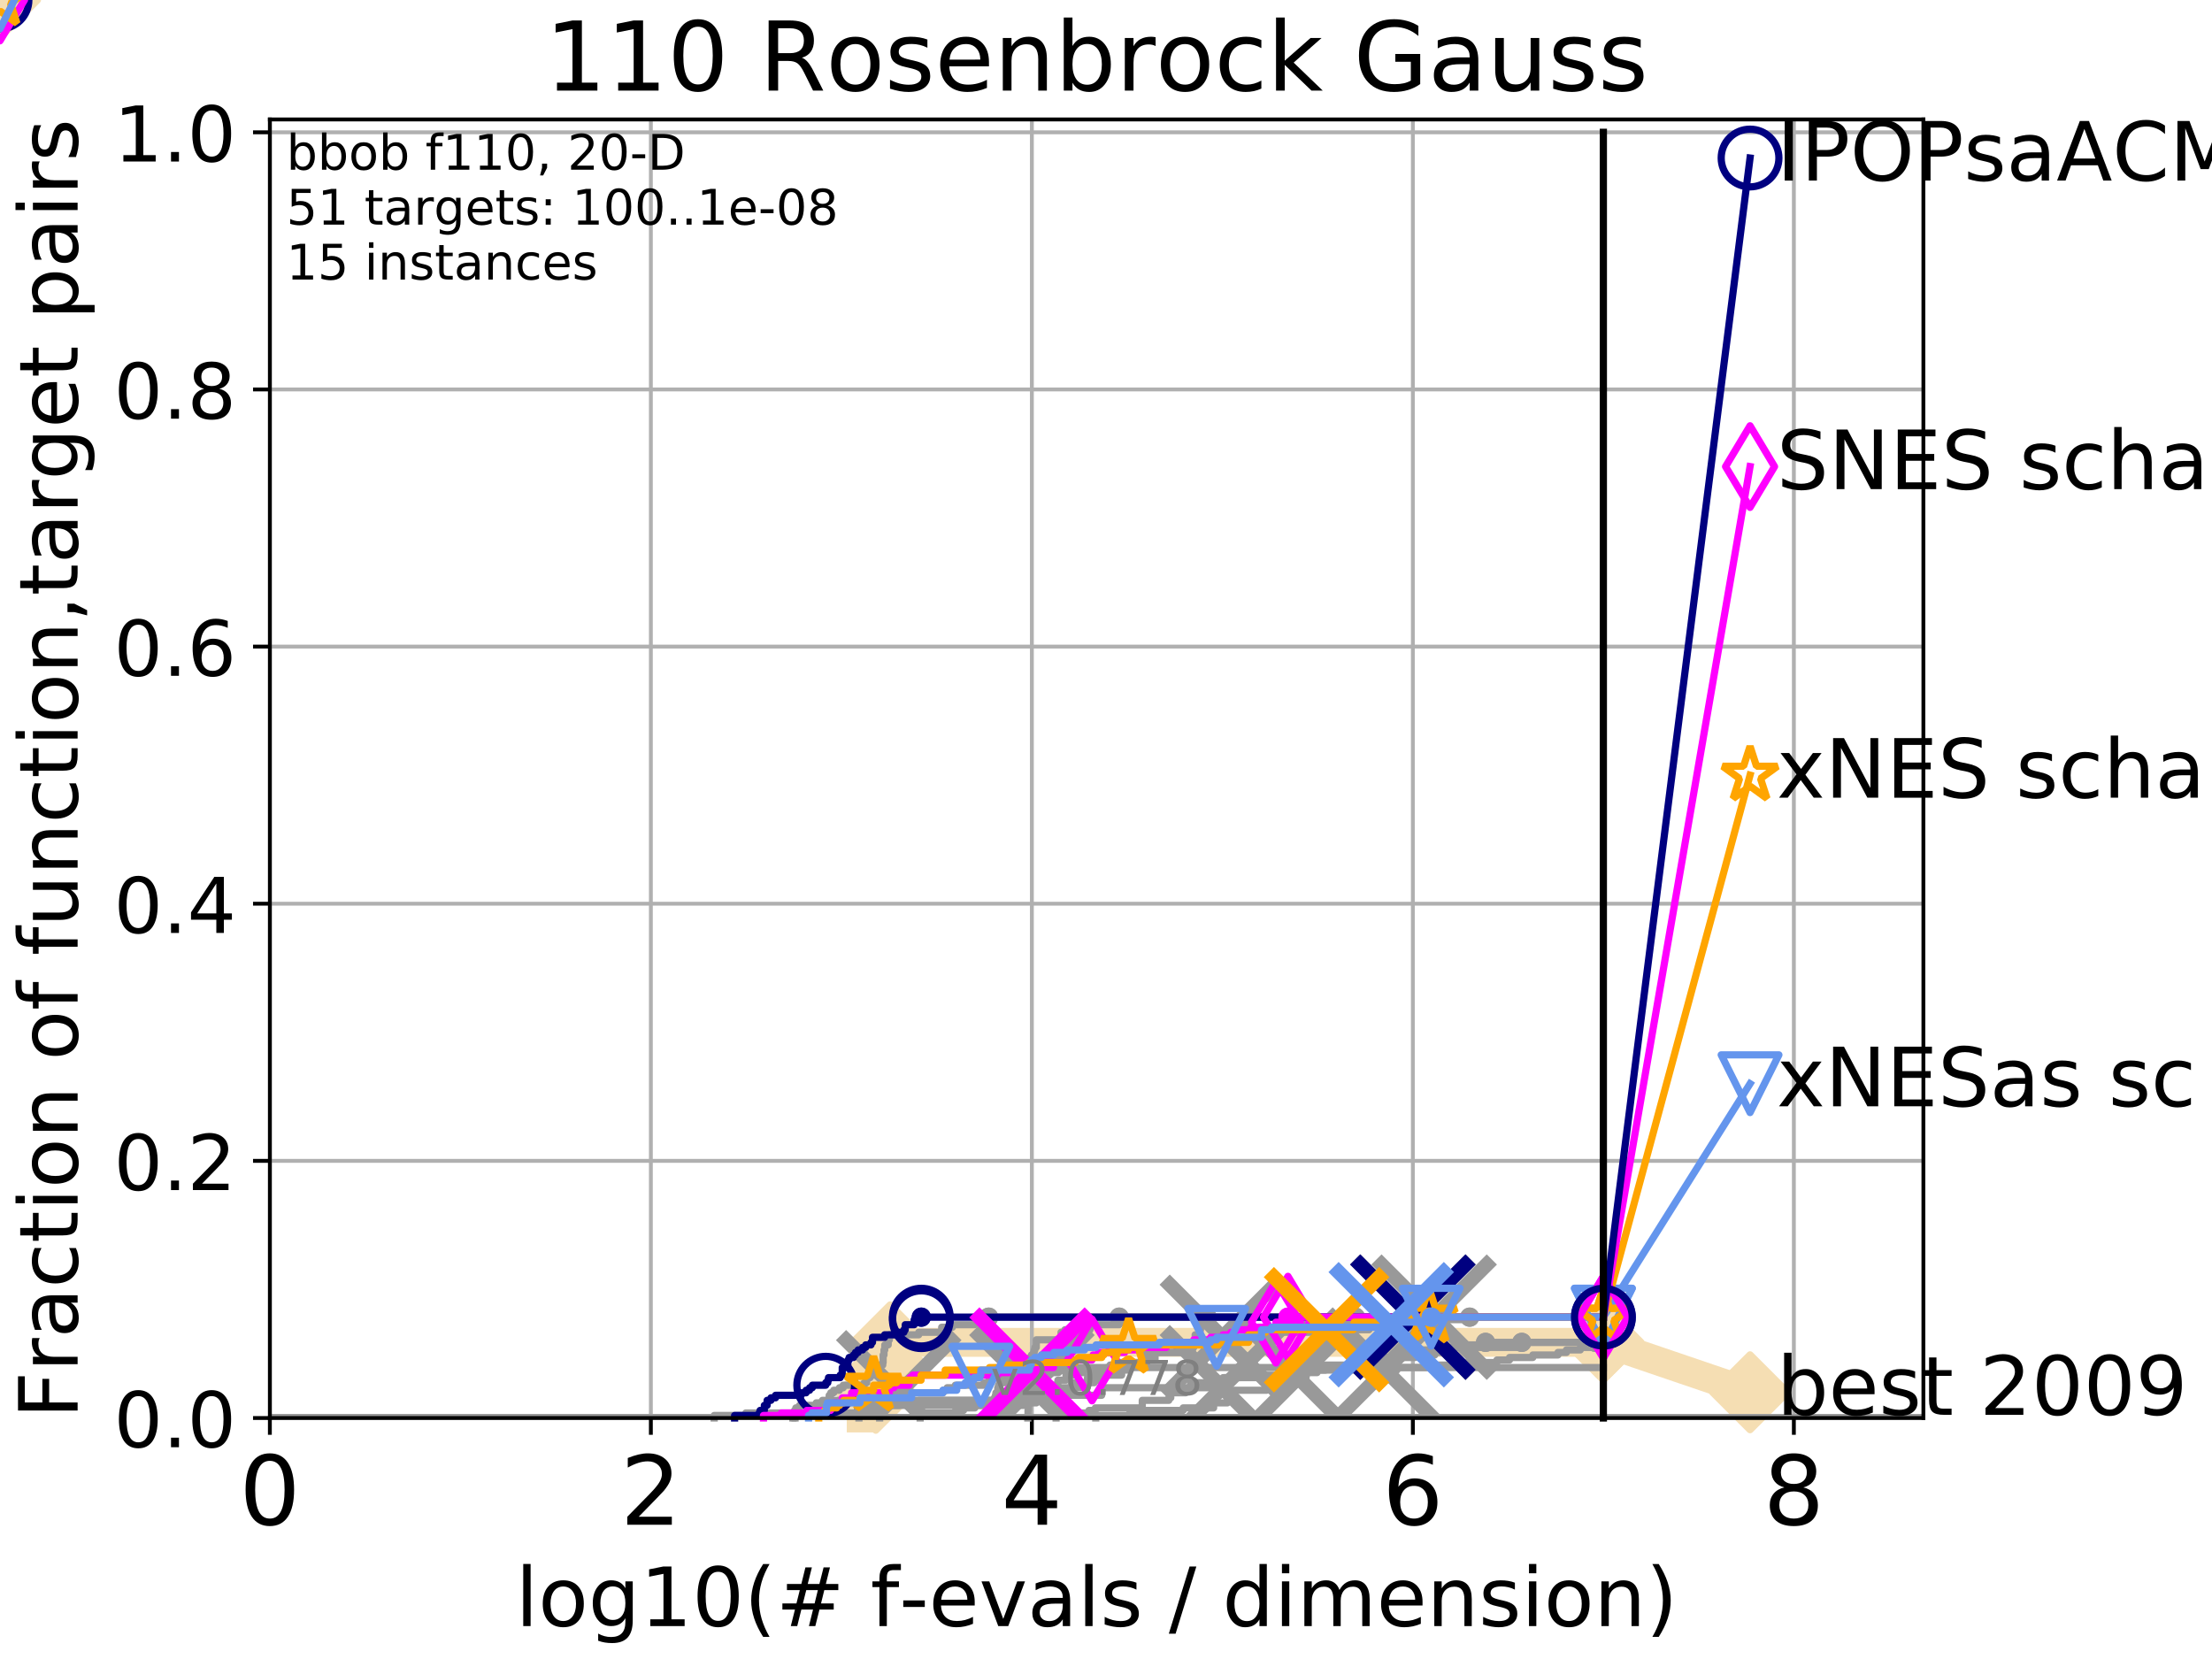 <?xml version="1.0" encoding="utf-8" standalone="no"?>
<!DOCTYPE svg PUBLIC "-//W3C//DTD SVG 1.1//EN"
  "http://www.w3.org/Graphics/SVG/1.1/DTD/svg11.dtd">
<!-- Created with matplotlib (http://matplotlib.org/) -->
<svg height="345pt" version="1.1" viewBox="0 0 460 345" width="460pt" xmlns="http://www.w3.org/2000/svg" xmlns:xlink="http://www.w3.org/1999/xlink">
 <defs>
  <style type="text/css">
*{stroke-linecap:butt;stroke-linejoin:round;}
  </style>
 </defs>
 <g id="figure_1">
  <g id="patch_1">
   <path d="M 0 345.6 
L 460.8 345.6 
L 460.8 0 
L 0 0 
z
" style="fill:#ffffff;"/>
  </g>
  <g id="axes_1">
   <g id="patch_2">
    <path d="M 56.12 294.88 
L 399.984 294.88 
L 399.984 24.84 
L 56.12 24.84 
z
" style="fill:#ffffff;"/>
   </g>
   <g id="line2d_1">
    <path d="M 179.094 294.88 
L 179.094 289.638 
L 182.128 289.638 
L 182.128 284.395 
L 185.108 284.395 
L 185.108 279.153 
L 333.43 279.153 
" style="fill:none;stroke:#f5deb3;stroke-linecap:square;stroke-width:6;"/>
   </g>
   <g id="line2d_2">
    <path d="M 0 0 
" style="fill:none;stroke:#f5deb3;stroke-linecap:square;stroke-width:6;"/>
    <defs>
     <path d="M -0 7.778 
L 7.778 0 
L 0 -7.778 
L -7.778 -0 
z
" id="med33c2caa3" style="stroke:#f5deb3;stroke-linejoin:miter;stroke-width:1.5;"/>
    </defs>
    <g>
     <use style="fill:#f5deb3;stroke:#f5deb3;stroke-linejoin:miter;stroke-width:1.5;" x="0" xlink:href="#med33c2caa3" y="0"/>
    </g>
   </g>
   <g id="line2d_3">
    <path d="M 333.43 279.153 
L 363.934 289.533 
" style="fill:none;stroke:#f5deb3;stroke-linecap:square;stroke-width:6;"/>
    <g>
     <use style="fill:#f5deb3;stroke:#f5deb3;stroke-linejoin:miter;stroke-width:1.5;" x="333.43" xlink:href="#med33c2caa3" y="279.153"/>
     <use style="fill:#f5deb3;stroke:#f5deb3;stroke-linejoin:miter;stroke-width:1.5;" x="363.934" xlink:href="#med33c2caa3" y="289.533"/>
    </g>
   </g>
   <g id="matplotlib.axis_1">
    <g id="xtick_1">
     <g id="line2d_4">
      <path clip-path="url(#peff1d4aa0c)" d="M 56.12 294.88 
L 56.12 24.84 
" style="fill:none;stroke:#b0b0b0;stroke-linecap:square;stroke-width:0.8;"/>
     </g>
     <g id="line2d_5">
      <defs>
       <path d="M 0 0 
L 0 3.5 
" id="m4abd43dc22" style="stroke:#000000;stroke-width:0.8;"/>
      </defs>
      <g>
       <use style="stroke:#000000;stroke-width:0.8;" x="56.12" xlink:href="#m4abd43dc22" y="294.88"/>
      </g>
     </g>
     <g id="text_1">
      <!-- 0 -->
      <defs>
       <path d="M 31.781 66.406 
Q 24.172 66.406 20.328 58.906 
Q 16.5 51.422 16.5 36.375 
Q 16.5 21.391 20.328 13.891 
Q 24.172 6.391 31.781 6.391 
Q 39.453 6.391 43.281 13.891 
Q 47.125 21.391 47.125 36.375 
Q 47.125 51.422 43.281 58.906 
Q 39.453 66.406 31.781 66.406 
z
M 31.781 74.219 
Q 44.047 74.219 50.516 64.516 
Q 56.984 54.828 56.984 36.375 
Q 56.984 17.969 50.516 8.266 
Q 44.047 -1.422 31.781 -1.422 
Q 19.531 -1.422 13.062 8.266 
Q 6.594 17.969 6.594 36.375 
Q 6.594 54.828 13.062 64.516 
Q 19.531 74.219 31.781 74.219 
z
" id="DejaVuSans-30"/>
      </defs>
      <g transform="translate(49.758 317.077)scale(0.2 -0.2)">
       <use xlink:href="#DejaVuSans-30"/>
      </g>
     </g>
    </g>
    <g id="xtick_2">
     <g id="line2d_6">
      <path clip-path="url(#peff1d4aa0c)" d="M 135.351 294.88 
L 135.351 24.84 
" style="fill:none;stroke:#b0b0b0;stroke-linecap:square;stroke-width:0.8;"/>
     </g>
     <g id="line2d_7">
      <g>
       <use style="stroke:#000000;stroke-width:0.8;" x="135.351" xlink:href="#m4abd43dc22" y="294.88"/>
      </g>
     </g>
     <g id="text_2">
      <!-- 2 -->
      <defs>
       <path d="M 19.188 8.297 
L 53.609 8.297 
L 53.609 0 
L 7.328 0 
L 7.328 8.297 
Q 12.938 14.109 22.625 23.891 
Q 32.328 33.688 34.812 36.531 
Q 39.547 41.844 41.422 45.531 
Q 43.312 49.219 43.312 52.781 
Q 43.312 58.594 39.234 62.25 
Q 35.156 65.922 28.609 65.922 
Q 23.969 65.922 18.812 64.312 
Q 13.672 62.703 7.812 59.422 
L 7.812 69.391 
Q 13.766 71.781 18.938 73 
Q 24.125 74.219 28.422 74.219 
Q 39.75 74.219 46.484 68.547 
Q 53.219 62.891 53.219 53.422 
Q 53.219 48.922 51.531 44.891 
Q 49.859 40.875 45.406 35.406 
Q 44.188 33.984 37.641 27.219 
Q 31.109 20.453 19.188 8.297 
z
" id="DejaVuSans-32"/>
      </defs>
      <g transform="translate(128.989 317.077)scale(0.2 -0.2)">
       <use xlink:href="#DejaVuSans-32"/>
      </g>
     </g>
    </g>
    <g id="xtick_3">
     <g id="line2d_8">
      <path clip-path="url(#peff1d4aa0c)" d="M 214.583 294.88 
L 214.583 24.84 
" style="fill:none;stroke:#b0b0b0;stroke-linecap:square;stroke-width:0.8;"/>
     </g>
     <g id="line2d_9">
      <g>
       <use style="stroke:#000000;stroke-width:0.8;" x="214.583" xlink:href="#m4abd43dc22" y="294.88"/>
      </g>
     </g>
     <g id="text_3">
      <!-- 4 -->
      <defs>
       <path d="M 37.797 64.312 
L 12.891 25.391 
L 37.797 25.391 
z
M 35.203 72.906 
L 47.609 72.906 
L 47.609 25.391 
L 58.016 25.391 
L 58.016 17.188 
L 47.609 17.188 
L 47.609 0 
L 37.797 0 
L 37.797 17.188 
L 4.891 17.188 
L 4.891 26.703 
z
" id="DejaVuSans-34"/>
      </defs>
      <g transform="translate(208.22 317.077)scale(0.2 -0.2)">
       <use xlink:href="#DejaVuSans-34"/>
      </g>
     </g>
    </g>
    <g id="xtick_4">
     <g id="line2d_10">
      <path clip-path="url(#peff1d4aa0c)" d="M 293.814 294.88 
L 293.814 24.84 
" style="fill:none;stroke:#b0b0b0;stroke-linecap:square;stroke-width:0.8;"/>
     </g>
     <g id="line2d_11">
      <g>
       <use style="stroke:#000000;stroke-width:0.8;" x="293.814" xlink:href="#m4abd43dc22" y="294.88"/>
      </g>
     </g>
     <g id="text_4">
      <!-- 6 -->
      <defs>
       <path d="M 33.016 40.375 
Q 26.375 40.375 22.484 35.828 
Q 18.609 31.297 18.609 23.391 
Q 18.609 15.531 22.484 10.953 
Q 26.375 6.391 33.016 6.391 
Q 39.656 6.391 43.531 10.953 
Q 47.406 15.531 47.406 23.391 
Q 47.406 31.297 43.531 35.828 
Q 39.656 40.375 33.016 40.375 
z
M 52.594 71.297 
L 52.594 62.312 
Q 48.875 64.062 45.094 64.984 
Q 41.312 65.922 37.594 65.922 
Q 27.828 65.922 22.672 59.328 
Q 17.531 52.734 16.797 39.406 
Q 19.672 43.656 24.016 45.922 
Q 28.375 48.188 33.594 48.188 
Q 44.578 48.188 50.953 41.516 
Q 57.328 34.859 57.328 23.391 
Q 57.328 12.156 50.688 5.359 
Q 44.047 -1.422 33.016 -1.422 
Q 20.359 -1.422 13.672 8.266 
Q 6.984 17.969 6.984 36.375 
Q 6.984 53.656 15.188 63.938 
Q 23.391 74.219 37.203 74.219 
Q 40.922 74.219 44.703 73.484 
Q 48.484 72.75 52.594 71.297 
z
" id="DejaVuSans-36"/>
      </defs>
      <g transform="translate(287.452 317.077)scale(0.2 -0.2)">
       <use xlink:href="#DejaVuSans-36"/>
      </g>
     </g>
    </g>
    <g id="xtick_5">
     <g id="line2d_12">
      <path clip-path="url(#peff1d4aa0c)" d="M 373.045 294.88 
L 373.045 24.84 
" style="fill:none;stroke:#b0b0b0;stroke-linecap:square;stroke-width:0.8;"/>
     </g>
     <g id="line2d_13">
      <g>
       <use style="stroke:#000000;stroke-width:0.8;" x="373.045" xlink:href="#m4abd43dc22" y="294.88"/>
      </g>
     </g>
     <g id="text_5">
      <!-- 8 -->
      <defs>
       <path d="M 31.781 34.625 
Q 24.75 34.625 20.719 30.859 
Q 16.703 27.094 16.703 20.516 
Q 16.703 13.922 20.719 10.156 
Q 24.75 6.391 31.781 6.391 
Q 38.812 6.391 42.859 10.172 
Q 46.922 13.969 46.922 20.516 
Q 46.922 27.094 42.891 30.859 
Q 38.875 34.625 31.781 34.625 
z
M 21.922 38.812 
Q 15.578 40.375 12.031 44.719 
Q 8.5 49.078 8.5 55.328 
Q 8.5 64.062 14.719 69.141 
Q 20.953 74.219 31.781 74.219 
Q 42.672 74.219 48.875 69.141 
Q 55.078 64.062 55.078 55.328 
Q 55.078 49.078 51.531 44.719 
Q 48 40.375 41.703 38.812 
Q 48.828 37.156 52.797 32.312 
Q 56.781 27.484 56.781 20.516 
Q 56.781 9.906 50.312 4.234 
Q 43.844 -1.422 31.781 -1.422 
Q 19.734 -1.422 13.25 4.234 
Q 6.781 9.906 6.781 20.516 
Q 6.781 27.484 10.781 32.312 
Q 14.797 37.156 21.922 38.812 
z
M 18.312 54.391 
Q 18.312 48.734 21.844 45.562 
Q 25.391 42.391 31.781 42.391 
Q 38.141 42.391 41.719 45.562 
Q 45.312 48.734 45.312 54.391 
Q 45.312 60.062 41.719 63.234 
Q 38.141 66.406 31.781 66.406 
Q 25.391 66.406 21.844 63.234 
Q 18.312 60.062 18.312 54.391 
z
" id="DejaVuSans-38"/>
      </defs>
      <g transform="translate(366.683 317.077)scale(0.2 -0.2)">
       <use xlink:href="#DejaVuSans-38"/>
      </g>
     </g>
    </g>
    <g id="text_6">
     <!-- log10(# f-evals / dimension) -->
     <defs>
      <path d="M 9.422 75.984 
L 18.406 75.984 
L 18.406 0 
L 9.422 0 
z
" id="DejaVuSans-6c"/>
      <path d="M 30.609 48.391 
Q 23.391 48.391 19.188 42.75 
Q 14.984 37.109 14.984 27.297 
Q 14.984 17.484 19.156 11.844 
Q 23.344 6.203 30.609 6.203 
Q 37.797 6.203 41.984 11.859 
Q 46.188 17.531 46.188 27.297 
Q 46.188 37.016 41.984 42.703 
Q 37.797 48.391 30.609 48.391 
z
M 30.609 56 
Q 42.328 56 49.016 48.375 
Q 55.719 40.766 55.719 27.297 
Q 55.719 13.875 49.016 6.219 
Q 42.328 -1.422 30.609 -1.422 
Q 18.844 -1.422 12.172 6.219 
Q 5.516 13.875 5.516 27.297 
Q 5.516 40.766 12.172 48.375 
Q 18.844 56 30.609 56 
z
" id="DejaVuSans-6f"/>
      <path d="M 45.406 27.984 
Q 45.406 37.75 41.375 43.109 
Q 37.359 48.484 30.078 48.484 
Q 22.859 48.484 18.828 43.109 
Q 14.797 37.75 14.797 27.984 
Q 14.797 18.266 18.828 12.891 
Q 22.859 7.516 30.078 7.516 
Q 37.359 7.516 41.375 12.891 
Q 45.406 18.266 45.406 27.984 
z
M 54.391 6.781 
Q 54.391 -7.172 48.188 -13.984 
Q 42 -20.797 29.203 -20.797 
Q 24.469 -20.797 20.266 -20.094 
Q 16.062 -19.391 12.109 -17.922 
L 12.109 -9.188 
Q 16.062 -11.328 19.922 -12.344 
Q 23.781 -13.375 27.781 -13.375 
Q 36.625 -13.375 41.016 -8.766 
Q 45.406 -4.156 45.406 5.172 
L 45.406 9.625 
Q 42.625 4.781 38.281 2.391 
Q 33.938 0 27.875 0 
Q 17.828 0 11.672 7.656 
Q 5.516 15.328 5.516 27.984 
Q 5.516 40.672 11.672 48.328 
Q 17.828 56 27.875 56 
Q 33.938 56 38.281 53.609 
Q 42.625 51.219 45.406 46.391 
L 45.406 54.688 
L 54.391 54.688 
z
" id="DejaVuSans-67"/>
      <path d="M 12.406 8.297 
L 28.516 8.297 
L 28.516 63.922 
L 10.984 60.406 
L 10.984 69.391 
L 28.422 72.906 
L 38.281 72.906 
L 38.281 8.297 
L 54.391 8.297 
L 54.391 0 
L 12.406 0 
z
" id="DejaVuSans-31"/>
      <path d="M 31 75.875 
Q 24.469 64.656 21.281 53.656 
Q 18.109 42.672 18.109 31.391 
Q 18.109 20.125 21.312 9.062 
Q 24.516 -2 31 -13.188 
L 23.188 -13.188 
Q 15.875 -1.703 12.234 9.375 
Q 8.594 20.453 8.594 31.391 
Q 8.594 42.281 12.203 53.312 
Q 15.828 64.359 23.188 75.875 
z
" id="DejaVuSans-28"/>
      <path d="M 51.125 44 
L 36.922 44 
L 32.812 27.688 
L 47.125 27.688 
z
M 43.797 71.781 
L 38.719 51.516 
L 52.984 51.516 
L 58.109 71.781 
L 65.922 71.781 
L 60.891 51.516 
L 76.125 51.516 
L 76.125 44 
L 58.984 44 
L 54.984 27.688 
L 70.516 27.688 
L 70.516 20.219 
L 53.078 20.219 
L 48 0 
L 40.188 0 
L 45.219 20.219 
L 30.906 20.219 
L 25.875 0 
L 18.016 0 
L 23.094 20.219 
L 7.719 20.219 
L 7.719 27.688 
L 24.906 27.688 
L 29 44 
L 13.281 44 
L 13.281 51.516 
L 30.906 51.516 
L 35.891 71.781 
z
" id="DejaVuSans-23"/>
      <path id="DejaVuSans-20"/>
      <path d="M 37.109 75.984 
L 37.109 68.5 
L 28.516 68.5 
Q 23.688 68.5 21.797 66.547 
Q 19.922 64.594 19.922 59.516 
L 19.922 54.688 
L 34.719 54.688 
L 34.719 47.703 
L 19.922 47.703 
L 19.922 0 
L 10.891 0 
L 10.891 47.703 
L 2.297 47.703 
L 2.297 54.688 
L 10.891 54.688 
L 10.891 58.5 
Q 10.891 67.625 15.141 71.797 
Q 19.391 75.984 28.609 75.984 
z
" id="DejaVuSans-66"/>
      <path d="M 4.891 31.391 
L 31.203 31.391 
L 31.203 23.391 
L 4.891 23.391 
z
" id="DejaVuSans-2d"/>
      <path d="M 56.203 29.594 
L 56.203 25.203 
L 14.891 25.203 
Q 15.484 15.922 20.484 11.062 
Q 25.484 6.203 34.422 6.203 
Q 39.594 6.203 44.453 7.469 
Q 49.312 8.734 54.109 11.281 
L 54.109 2.781 
Q 49.266 0.734 44.188 -0.344 
Q 39.109 -1.422 33.891 -1.422 
Q 20.797 -1.422 13.156 6.188 
Q 5.516 13.812 5.516 26.812 
Q 5.516 40.234 12.766 48.109 
Q 20.016 56 32.328 56 
Q 43.359 56 49.781 48.891 
Q 56.203 41.797 56.203 29.594 
z
M 47.219 32.234 
Q 47.125 39.594 43.094 43.984 
Q 39.062 48.391 32.422 48.391 
Q 24.906 48.391 20.391 44.141 
Q 15.875 39.891 15.188 32.172 
z
" id="DejaVuSans-65"/>
      <path d="M 2.984 54.688 
L 12.5 54.688 
L 29.594 8.797 
L 46.688 54.688 
L 56.203 54.688 
L 35.688 0 
L 23.484 0 
z
" id="DejaVuSans-76"/>
      <path d="M 34.281 27.484 
Q 23.391 27.484 19.188 25 
Q 14.984 22.516 14.984 16.5 
Q 14.984 11.719 18.141 8.906 
Q 21.297 6.109 26.703 6.109 
Q 34.188 6.109 38.703 11.406 
Q 43.219 16.703 43.219 25.484 
L 43.219 27.484 
z
M 52.203 31.203 
L 52.203 0 
L 43.219 0 
L 43.219 8.297 
Q 40.141 3.328 35.547 0.953 
Q 30.953 -1.422 24.312 -1.422 
Q 15.922 -1.422 10.953 3.297 
Q 6 8.016 6 15.922 
Q 6 25.141 12.172 29.828 
Q 18.359 34.516 30.609 34.516 
L 43.219 34.516 
L 43.219 35.406 
Q 43.219 41.609 39.141 45 
Q 35.062 48.391 27.688 48.391 
Q 23 48.391 18.547 47.266 
Q 14.109 46.141 10.016 43.891 
L 10.016 52.203 
Q 14.938 54.109 19.578 55.047 
Q 24.219 56 28.609 56 
Q 40.484 56 46.344 49.844 
Q 52.203 43.703 52.203 31.203 
z
" id="DejaVuSans-61"/>
      <path d="M 44.281 53.078 
L 44.281 44.578 
Q 40.484 46.531 36.375 47.5 
Q 32.281 48.484 27.875 48.484 
Q 21.188 48.484 17.844 46.438 
Q 14.5 44.391 14.5 40.281 
Q 14.5 37.156 16.891 35.375 
Q 19.281 33.594 26.516 31.984 
L 29.594 31.297 
Q 39.156 29.25 43.188 25.516 
Q 47.219 21.781 47.219 15.094 
Q 47.219 7.469 41.188 3.016 
Q 35.156 -1.422 24.609 -1.422 
Q 20.219 -1.422 15.453 -0.562 
Q 10.688 0.297 5.422 2 
L 5.422 11.281 
Q 10.406 8.688 15.234 7.391 
Q 20.062 6.109 24.812 6.109 
Q 31.156 6.109 34.562 8.281 
Q 37.984 10.453 37.984 14.406 
Q 37.984 18.062 35.516 20.016 
Q 33.062 21.969 24.703 23.781 
L 21.578 24.516 
Q 13.234 26.266 9.516 29.906 
Q 5.812 33.547 5.812 39.891 
Q 5.812 47.609 11.281 51.797 
Q 16.75 56 26.812 56 
Q 31.781 56 36.172 55.266 
Q 40.578 54.547 44.281 53.078 
z
" id="DejaVuSans-73"/>
      <path d="M 25.391 72.906 
L 33.688 72.906 
L 8.297 -9.281 
L 0 -9.281 
z
" id="DejaVuSans-2f"/>
      <path d="M 45.406 46.391 
L 45.406 75.984 
L 54.391 75.984 
L 54.391 0 
L 45.406 0 
L 45.406 8.203 
Q 42.578 3.328 38.25 0.953 
Q 33.938 -1.422 27.875 -1.422 
Q 17.969 -1.422 11.734 6.484 
Q 5.516 14.406 5.516 27.297 
Q 5.516 40.188 11.734 48.094 
Q 17.969 56 27.875 56 
Q 33.938 56 38.25 53.625 
Q 42.578 51.266 45.406 46.391 
z
M 14.797 27.297 
Q 14.797 17.391 18.875 11.75 
Q 22.953 6.109 30.078 6.109 
Q 37.203 6.109 41.297 11.75 
Q 45.406 17.391 45.406 27.297 
Q 45.406 37.203 41.297 42.844 
Q 37.203 48.484 30.078 48.484 
Q 22.953 48.484 18.875 42.844 
Q 14.797 37.203 14.797 27.297 
z
" id="DejaVuSans-64"/>
      <path d="M 9.422 54.688 
L 18.406 54.688 
L 18.406 0 
L 9.422 0 
z
M 9.422 75.984 
L 18.406 75.984 
L 18.406 64.594 
L 9.422 64.594 
z
" id="DejaVuSans-69"/>
      <path d="M 52 44.188 
Q 55.375 50.25 60.062 53.125 
Q 64.75 56 71.094 56 
Q 79.641 56 84.281 50.016 
Q 88.922 44.047 88.922 33.016 
L 88.922 0 
L 79.891 0 
L 79.891 32.719 
Q 79.891 40.578 77.094 44.375 
Q 74.312 48.188 68.609 48.188 
Q 61.625 48.188 57.562 43.547 
Q 53.516 38.922 53.516 30.906 
L 53.516 0 
L 44.484 0 
L 44.484 32.719 
Q 44.484 40.625 41.703 44.406 
Q 38.922 48.188 33.109 48.188 
Q 26.219 48.188 22.156 43.531 
Q 18.109 38.875 18.109 30.906 
L 18.109 0 
L 9.078 0 
L 9.078 54.688 
L 18.109 54.688 
L 18.109 46.188 
Q 21.188 51.219 25.484 53.609 
Q 29.781 56 35.688 56 
Q 41.656 56 45.828 52.969 
Q 50 49.953 52 44.188 
z
" id="DejaVuSans-6d"/>
      <path d="M 54.891 33.016 
L 54.891 0 
L 45.906 0 
L 45.906 32.719 
Q 45.906 40.484 42.875 44.328 
Q 39.844 48.188 33.797 48.188 
Q 26.516 48.188 22.312 43.547 
Q 18.109 38.922 18.109 30.906 
L 18.109 0 
L 9.078 0 
L 9.078 54.688 
L 18.109 54.688 
L 18.109 46.188 
Q 21.344 51.125 25.703 53.562 
Q 30.078 56 35.797 56 
Q 45.219 56 50.047 50.172 
Q 54.891 44.344 54.891 33.016 
z
" id="DejaVuSans-6e"/>
      <path d="M 8.016 75.875 
L 15.828 75.875 
Q 23.141 64.359 26.781 53.312 
Q 30.422 42.281 30.422 31.391 
Q 30.422 20.453 26.781 9.375 
Q 23.141 -1.703 15.828 -13.188 
L 8.016 -13.188 
Q 14.5 -2 17.703 9.062 
Q 20.906 20.125 20.906 31.391 
Q 20.906 42.672 17.703 53.656 
Q 14.5 64.656 8.016 75.875 
z
" id="DejaVuSans-29"/>
     </defs>
     <g transform="translate(107.211 338.154)scale(0.17 -0.17)">
      <use xlink:href="#DejaVuSans-6c"/>
      <use x="27.783" xlink:href="#DejaVuSans-6f"/>
      <use x="88.965" xlink:href="#DejaVuSans-67"/>
      <use x="152.441" xlink:href="#DejaVuSans-31"/>
      <use x="216.064" xlink:href="#DejaVuSans-30"/>
      <use x="279.688" xlink:href="#DejaVuSans-28"/>
      <use x="318.701" xlink:href="#DejaVuSans-23"/>
      <use x="402.49" xlink:href="#DejaVuSans-20"/>
      <use x="434.277" xlink:href="#DejaVuSans-66"/>
      <use x="469.404" xlink:href="#DejaVuSans-2d"/>
      <use x="505.488" xlink:href="#DejaVuSans-65"/>
      <use x="567.012" xlink:href="#DejaVuSans-76"/>
      <use x="626.191" xlink:href="#DejaVuSans-61"/>
      <use x="687.471" xlink:href="#DejaVuSans-6c"/>
      <use x="715.254" xlink:href="#DejaVuSans-73"/>
      <use x="767.354" xlink:href="#DejaVuSans-20"/>
      <use x="799.141" xlink:href="#DejaVuSans-2f"/>
      <use x="832.832" xlink:href="#DejaVuSans-20"/>
      <use x="864.619" xlink:href="#DejaVuSans-64"/>
      <use x="928.096" xlink:href="#DejaVuSans-69"/>
      <use x="955.879" xlink:href="#DejaVuSans-6d"/>
      <use x="1053.291" xlink:href="#DejaVuSans-65"/>
      <use x="1114.814" xlink:href="#DejaVuSans-6e"/>
      <use x="1178.193" xlink:href="#DejaVuSans-73"/>
      <use x="1230.293" xlink:href="#DejaVuSans-69"/>
      <use x="1258.076" xlink:href="#DejaVuSans-6f"/>
      <use x="1319.258" xlink:href="#DejaVuSans-6e"/>
      <use x="1382.637" xlink:href="#DejaVuSans-29"/>
     </g>
    </g>
   </g>
   <g id="matplotlib.axis_2">
    <g id="ytick_1">
     <g id="line2d_14">
      <path clip-path="url(#peff1d4aa0c)" d="M 56.12 294.88 
L 399.984 294.88 
" style="fill:none;stroke:#b0b0b0;stroke-linecap:square;stroke-width:0.8;"/>
     </g>
     <g id="line2d_15">
      <defs>
       <path d="M 0 0 
L -3.5 0 
" id="m5a17cd1b0b" style="stroke:#000000;stroke-width:0.8;"/>
      </defs>
      <g>
       <use style="stroke:#000000;stroke-width:0.8;" x="56.12" xlink:href="#m5a17cd1b0b" y="294.88"/>
      </g>
     </g>
     <g id="text_7">
      <!-- 0.0 -->
      <defs>
       <path d="M 10.688 12.406 
L 21 12.406 
L 21 0 
L 10.688 0 
z
" id="DejaVuSans-2e"/>
      </defs>
      <g transform="translate(23.675 300.959)scale(0.16 -0.16)">
       <use xlink:href="#DejaVuSans-30"/>
       <use x="63.623" xlink:href="#DejaVuSans-2e"/>
       <use x="95.41" xlink:href="#DejaVuSans-30"/>
      </g>
     </g>
    </g>
    <g id="ytick_2">
     <g id="line2d_16">
      <path clip-path="url(#peff1d4aa0c)" d="M 56.12 241.407 
L 399.984 241.407 
" style="fill:none;stroke:#b0b0b0;stroke-linecap:square;stroke-width:0.8;"/>
     </g>
     <g id="line2d_17">
      <g>
       <use style="stroke:#000000;stroke-width:0.8;" x="56.12" xlink:href="#m5a17cd1b0b" y="241.407"/>
      </g>
     </g>
     <g id="text_8">
      <!-- 0.2 -->
      <g transform="translate(23.675 247.485)scale(0.16 -0.16)">
       <use xlink:href="#DejaVuSans-30"/>
       <use x="63.623" xlink:href="#DejaVuSans-2e"/>
       <use x="95.41" xlink:href="#DejaVuSans-32"/>
      </g>
     </g>
    </g>
    <g id="ytick_3">
     <g id="line2d_18">
      <path clip-path="url(#peff1d4aa0c)" d="M 56.12 187.933 
L 399.984 187.933 
" style="fill:none;stroke:#b0b0b0;stroke-linecap:square;stroke-width:0.8;"/>
     </g>
     <g id="line2d_19">
      <g>
       <use style="stroke:#000000;stroke-width:0.8;" x="56.12" xlink:href="#m5a17cd1b0b" y="187.933"/>
      </g>
     </g>
     <g id="text_9">
      <!-- 0.4 -->
      <g transform="translate(23.675 194.012)scale(0.16 -0.16)">
       <use xlink:href="#DejaVuSans-30"/>
       <use x="63.623" xlink:href="#DejaVuSans-2e"/>
       <use x="95.41" xlink:href="#DejaVuSans-34"/>
      </g>
     </g>
    </g>
    <g id="ytick_4">
     <g id="line2d_20">
      <path clip-path="url(#peff1d4aa0c)" d="M 56.12 134.46 
L 399.984 134.46 
" style="fill:none;stroke:#b0b0b0;stroke-linecap:square;stroke-width:0.8;"/>
     </g>
     <g id="line2d_21">
      <g>
       <use style="stroke:#000000;stroke-width:0.8;" x="56.12" xlink:href="#m5a17cd1b0b" y="134.46"/>
      </g>
     </g>
     <g id="text_10">
      <!-- 0.6 -->
      <g transform="translate(23.675 140.539)scale(0.16 -0.16)">
       <use xlink:href="#DejaVuSans-30"/>
       <use x="63.623" xlink:href="#DejaVuSans-2e"/>
       <use x="95.41" xlink:href="#DejaVuSans-36"/>
      </g>
     </g>
    </g>
    <g id="ytick_5">
     <g id="line2d_22">
      <path clip-path="url(#peff1d4aa0c)" d="M 56.12 80.987 
L 399.984 80.987 
" style="fill:none;stroke:#b0b0b0;stroke-linecap:square;stroke-width:0.8;"/>
     </g>
     <g id="line2d_23">
      <g>
       <use style="stroke:#000000;stroke-width:0.8;" x="56.12" xlink:href="#m5a17cd1b0b" y="80.987"/>
      </g>
     </g>
     <g id="text_11">
      <!-- 0.8 -->
      <g transform="translate(23.675 87.066)scale(0.16 -0.16)">
       <use xlink:href="#DejaVuSans-30"/>
       <use x="63.623" xlink:href="#DejaVuSans-2e"/>
       <use x="95.41" xlink:href="#DejaVuSans-38"/>
      </g>
     </g>
    </g>
    <g id="ytick_6">
     <g id="line2d_24">
      <path clip-path="url(#peff1d4aa0c)" d="M 56.12 27.514 
L 399.984 27.514 
" style="fill:none;stroke:#b0b0b0;stroke-linecap:square;stroke-width:0.8;"/>
     </g>
     <g id="line2d_25">
      <g>
       <use style="stroke:#000000;stroke-width:0.8;" x="56.12" xlink:href="#m5a17cd1b0b" y="27.514"/>
      </g>
     </g>
     <g id="text_12">
      <!-- 1.0 -->
      <g transform="translate(23.675 33.592)scale(0.16 -0.16)">
       <use xlink:href="#DejaVuSans-31"/>
       <use x="63.623" xlink:href="#DejaVuSans-2e"/>
       <use x="95.41" xlink:href="#DejaVuSans-30"/>
      </g>
     </g>
    </g>
    <g id="text_13">
     <!-- Fraction of function,target pairs -->
     <defs>
      <path d="M 9.812 72.906 
L 51.703 72.906 
L 51.703 64.594 
L 19.672 64.594 
L 19.672 43.109 
L 48.578 43.109 
L 48.578 34.812 
L 19.672 34.812 
L 19.672 0 
L 9.812 0 
z
" id="DejaVuSans-46"/>
      <path d="M 41.109 46.297 
Q 39.594 47.172 37.812 47.578 
Q 36.031 48 33.891 48 
Q 26.266 48 22.188 43.047 
Q 18.109 38.094 18.109 28.812 
L 18.109 0 
L 9.078 0 
L 9.078 54.688 
L 18.109 54.688 
L 18.109 46.188 
Q 20.953 51.172 25.484 53.578 
Q 30.031 56 36.531 56 
Q 37.453 56 38.578 55.875 
Q 39.703 55.766 41.062 55.516 
z
" id="DejaVuSans-72"/>
      <path d="M 48.781 52.594 
L 48.781 44.188 
Q 44.969 46.297 41.141 47.344 
Q 37.312 48.391 33.406 48.391 
Q 24.656 48.391 19.812 42.844 
Q 14.984 37.312 14.984 27.297 
Q 14.984 17.281 19.812 11.734 
Q 24.656 6.203 33.406 6.203 
Q 37.312 6.203 41.141 7.25 
Q 44.969 8.297 48.781 10.406 
L 48.781 2.094 
Q 45.016 0.344 40.984 -0.531 
Q 36.969 -1.422 32.422 -1.422 
Q 20.062 -1.422 12.781 6.344 
Q 5.516 14.109 5.516 27.297 
Q 5.516 40.672 12.859 48.328 
Q 20.219 56 33.016 56 
Q 37.156 56 41.109 55.141 
Q 45.062 54.297 48.781 52.594 
z
" id="DejaVuSans-63"/>
      <path d="M 18.312 70.219 
L 18.312 54.688 
L 36.812 54.688 
L 36.812 47.703 
L 18.312 47.703 
L 18.312 18.016 
Q 18.312 11.328 20.141 9.422 
Q 21.969 7.516 27.594 7.516 
L 36.812 7.516 
L 36.812 0 
L 27.594 0 
Q 17.188 0 13.234 3.875 
Q 9.281 7.766 9.281 18.016 
L 9.281 47.703 
L 2.688 47.703 
L 2.688 54.688 
L 9.281 54.688 
L 9.281 70.219 
z
" id="DejaVuSans-74"/>
      <path d="M 8.5 21.578 
L 8.5 54.688 
L 17.484 54.688 
L 17.484 21.922 
Q 17.484 14.156 20.5 10.266 
Q 23.531 6.391 29.594 6.391 
Q 36.859 6.391 41.078 11.031 
Q 45.312 15.672 45.312 23.688 
L 45.312 54.688 
L 54.297 54.688 
L 54.297 0 
L 45.312 0 
L 45.312 8.406 
Q 42.047 3.422 37.719 1 
Q 33.406 -1.422 27.688 -1.422 
Q 18.266 -1.422 13.375 4.438 
Q 8.5 10.297 8.5 21.578 
z
M 31.109 56 
z
" id="DejaVuSans-75"/>
      <path d="M 11.719 12.406 
L 22.016 12.406 
L 22.016 4 
L 14.016 -11.625 
L 7.719 -11.625 
L 11.719 4 
z
" id="DejaVuSans-2c"/>
      <path d="M 18.109 8.203 
L 18.109 -20.797 
L 9.078 -20.797 
L 9.078 54.688 
L 18.109 54.688 
L 18.109 46.391 
Q 20.953 51.266 25.266 53.625 
Q 29.594 56 35.594 56 
Q 45.562 56 51.781 48.094 
Q 58.016 40.188 58.016 27.297 
Q 58.016 14.406 51.781 6.484 
Q 45.562 -1.422 35.594 -1.422 
Q 29.594 -1.422 25.266 0.953 
Q 20.953 3.328 18.109 8.203 
z
M 48.688 27.297 
Q 48.688 37.203 44.609 42.844 
Q 40.531 48.484 33.406 48.484 
Q 26.266 48.484 22.188 42.844 
Q 18.109 37.203 18.109 27.297 
Q 18.109 17.391 22.188 11.75 
Q 26.266 6.109 33.406 6.109 
Q 40.531 6.109 44.609 11.75 
Q 48.688 17.391 48.688 27.297 
z
" id="DejaVuSans-70"/>
     </defs>
     <g transform="translate(16.14 294.999)rotate(-90)scale(0.17 -0.17)">
      <use xlink:href="#DejaVuSans-46"/>
      <use x="57.41" xlink:href="#DejaVuSans-72"/>
      <use x="98.523" xlink:href="#DejaVuSans-61"/>
      <use x="159.803" xlink:href="#DejaVuSans-63"/>
      <use x="214.783" xlink:href="#DejaVuSans-74"/>
      <use x="253.992" xlink:href="#DejaVuSans-69"/>
      <use x="281.775" xlink:href="#DejaVuSans-6f"/>
      <use x="342.957" xlink:href="#DejaVuSans-6e"/>
      <use x="406.336" xlink:href="#DejaVuSans-20"/>
      <use x="438.123" xlink:href="#DejaVuSans-6f"/>
      <use x="499.305" xlink:href="#DejaVuSans-66"/>
      <use x="534.51" xlink:href="#DejaVuSans-20"/>
      <use x="566.297" xlink:href="#DejaVuSans-66"/>
      <use x="601.502" xlink:href="#DejaVuSans-75"/>
      <use x="664.881" xlink:href="#DejaVuSans-6e"/>
      <use x="728.26" xlink:href="#DejaVuSans-63"/>
      <use x="783.24" xlink:href="#DejaVuSans-74"/>
      <use x="822.449" xlink:href="#DejaVuSans-69"/>
      <use x="850.232" xlink:href="#DejaVuSans-6f"/>
      <use x="911.414" xlink:href="#DejaVuSans-6e"/>
      <use x="974.793" xlink:href="#DejaVuSans-2c"/>
      <use x="1006.58" xlink:href="#DejaVuSans-74"/>
      <use x="1045.789" xlink:href="#DejaVuSans-61"/>
      <use x="1107.068" xlink:href="#DejaVuSans-72"/>
      <use x="1148.166" xlink:href="#DejaVuSans-67"/>
      <use x="1211.643" xlink:href="#DejaVuSans-65"/>
      <use x="1273.166" xlink:href="#DejaVuSans-74"/>
      <use x="1312.375" xlink:href="#DejaVuSans-20"/>
      <use x="1344.162" xlink:href="#DejaVuSans-70"/>
      <use x="1407.639" xlink:href="#DejaVuSans-61"/>
      <use x="1468.918" xlink:href="#DejaVuSans-69"/>
      <use x="1496.701" xlink:href="#DejaVuSans-72"/>
      <use x="1537.814" xlink:href="#DejaVuSans-73"/>
     </g>
    </g>
   </g>
   <g id="line2d_26">
    <defs>
     <path d="M 0 1.5 
C 0.398 1.5 0.779 1.342 1.061 1.061 
C 1.342 0.779 1.5 0.398 1.5 0 
C 1.5 -0.398 1.342 -0.779 1.061 -1.061 
C 0.779 -1.342 0.398 -1.5 0 -1.5 
C -0.398 -1.5 -0.779 -1.342 -1.061 -1.061 
C -1.342 -0.779 -1.5 -0.398 -1.5 0 
C -1.5 0.398 -1.342 0.779 -1.061 1.061 
C -0.779 1.342 -0.398 1.5 0 1.5 
z
" id="m1129eb4147" style="stroke:#f5deb3;"/>
    </defs>
    <g>
     <use style="fill:#f5deb3;stroke:#f5deb3;" x="185.108" xlink:href="#m1129eb4147" y="279.153"/>
     <use style="fill:#f5deb3;stroke:#f5deb3;" x="185.108" xlink:href="#m1129eb4147" y="279.153"/>
    </g>
   </g>
   <g id="line2d_27">
    <g>
     <use style="fill:#f5deb3;stroke:#f5deb3;stroke-linejoin:miter;stroke-width:1.5;" x="182.128" xlink:href="#med33c2caa3" y="289.638"/>
     <use style="fill:#f5deb3;stroke:#f5deb3;stroke-linejoin:miter;stroke-width:1.5;" x="185.108" xlink:href="#med33c2caa3" y="284.395"/>
     <use style="fill:#f5deb3;stroke:#f5deb3;stroke-linejoin:miter;stroke-width:1.5;" x="185.108" xlink:href="#med33c2caa3" y="279.153"/>
     <use style="fill:#f5deb3;stroke:#f5deb3;stroke-linejoin:miter;stroke-width:1.5;" x="333.43" xlink:href="#med33c2caa3" y="279.153"/>
    </g>
   </g>
   <g id="line2d_28">
    <defs>
     <path d="M 0 1.5 
C 0.398 1.5 0.779 1.342 1.061 1.061 
C 1.342 0.779 1.5 0.398 1.5 0 
C 1.5 -0.398 1.342 -0.779 1.061 -1.061 
C 0.779 -1.342 0.398 -1.5 0 -1.5 
C -0.398 -1.5 -0.779 -1.342 -1.061 -1.061 
C -1.342 -0.779 -1.5 -0.398 -1.5 0 
C -1.5 0.398 -1.342 0.779 -1.061 1.061 
C -0.779 1.342 -0.398 1.5 0 1.5 
z
" id="m5121c07e6d" style="stroke:#999999;"/>
    </defs>
    <g>
     <use style="fill:#999999;stroke:#999999;" x="316.468" xlink:href="#m5121c07e6d" y="279.153"/>
     <use style="fill:#999999;stroke:#999999;" x="316.468" xlink:href="#m5121c07e6d" y="279.153"/>
    </g>
   </g>
   <g id="line2d_29">
    <path d="M 219.617 294.88 
L 219.617 293.832 
L 226.459 293.832 
L 226.459 293.307 
L 227.79 293.307 
L 227.79 292.783 
L 237.541 292.783 
L 237.541 291.21 
L 243.061 291.21 
L 243.061 290.686 
L 243.467 290.686 
L 243.467 289.638 
L 246.551 289.638 
L 246.551 289.113 
L 247.578 289.113 
L 247.578 287.541 
L 251.161 287.541 
L 251.161 287.016 
L 254.347 287.016 
L 254.347 286.492 
L 271.612 286.492 
L 271.612 285.444 
L 273.891 285.444 
L 273.891 284.919 
L 275.603 284.919 
L 275.603 284.395 
L 280.493 284.395 
L 280.493 283.871 
L 281.229 283.871 
L 281.229 283.347 
L 282.899 283.347 
L 282.899 282.822 
L 285.05 282.822 
L 285.05 282.298 
L 294.327 282.298 
L 294.327 281.774 
L 298.375 281.774 
L 298.375 281.25 
L 301.134 281.25 
L 301.134 280.725 
L 301.38 280.725 
L 301.38 280.201 
L 315.623 280.201 
L 315.623 279.677 
L 316.468 279.677 
L 316.468 279.153 
L 333.43 279.153 
" style="fill:none;stroke:#999999;stroke-linecap:square;stroke-width:1.5;"/>
   </g>
   <g id="line2d_30"/>
   <g id="line2d_31">
    <path d="M 0 0 
" style="fill:none;stroke:#999999;stroke-linecap:square;stroke-width:1.5;"/>
   </g>
   <g id="line2d_32">
    <path clip-path="url(#peff1d4aa0c)" d="M 269.963 286.492 
" style="fill:none;stroke:#999999;stroke-linecap:square;stroke-width:1.5;"/>
    <defs>
     <path d="M -12 12 
L 12 -12 
M -12 -12 
L 12 12 
" id="mcaf02af972" style="stroke:#999999;stroke-width:3;"/>
    </defs>
    <g clip-path="url(#peff1d4aa0c)">
     <use style="fill:#999999;stroke:#999999;stroke-width:3;" x="269.963" xlink:href="#mcaf02af972" y="286.492"/>
    </g>
   </g>
   <g id="line2d_33">
    <g>
     <use style="fill:#999999;stroke:#999999;" x="232.742" xlink:href="#m5121c07e6d" y="273.91"/>
     <use style="fill:#999999;stroke:#999999;" x="232.742" xlink:href="#m5121c07e6d" y="273.91"/>
    </g>
   </g>
   <g id="line2d_34">
    <path d="M 165.337 294.88 
L 165.337 294.356 
L 168.407 294.356 
L 168.407 293.832 
L 169.594 293.832 
L 169.594 292.259 
L 171.032 292.259 
L 171.032 291.21 
L 206.778 291.21 
L 206.778 290.686 
L 206.994 290.686 
L 206.994 290.162 
L 207.106 290.162 
L 207.106 289.638 
L 207.492 289.638 
L 207.492 288.589 
L 207.628 288.589 
L 207.628 288.065 
L 207.813 288.065 
L 207.813 287.541 
L 209.628 287.541 
L 209.628 287.016 
L 209.868 287.016 
L 209.868 286.492 
L 210.725 286.492 
L 210.725 285.968 
L 211.103 285.968 
L 211.103 285.444 
L 211.649 285.444 
L 211.649 284.919 
L 211.794 284.919 
L 211.794 284.395 
L 211.929 284.395 
L 211.929 283.871 
L 213.123 283.871 
L 213.123 283.347 
L 213.759 283.347 
L 213.759 282.822 
L 214.155 282.822 
L 214.155 282.298 
L 214.512 282.298 
L 214.512 281.774 
L 214.939 281.774 
L 214.939 281.25 
L 215.073 281.25 
L 215.073 280.725 
L 215.223 280.725 
L 215.223 280.201 
L 215.504 280.201 
L 215.504 278.628 
L 220.65 278.628 
L 220.65 277.056 
L 221.454 277.056 
L 221.454 276.531 
L 226.675 276.531 
L 226.675 275.483 
L 232.742 275.483 
L 232.742 273.91 
L 333.43 273.91 
" style="fill:none;stroke:#999999;stroke-linecap:square;stroke-width:1.5;"/>
   </g>
   <g id="line2d_35"/>
   <g id="line2d_36">
    <path d="M 0 0 
" style="fill:none;stroke:#999999;stroke-linecap:square;stroke-width:1.5;"/>
   </g>
   <g id="line2d_37">
    <path clip-path="url(#peff1d4aa0c)" d="M 293.825 273.91 
" style="fill:none;stroke:#999999;stroke-linecap:square;stroke-width:1.5;"/>
    <g clip-path="url(#peff1d4aa0c)">
     <use style="fill:#999999;stroke:#999999;stroke-width:3;" x="293.825" xlink:href="#mcaf02af972" y="273.91"/>
    </g>
   </g>
   <g id="line2d_38">
    <g>
     <use style="fill:#999999;stroke:#999999;" x="222.367" xlink:href="#m5121c07e6d" y="284.395"/>
     <use style="fill:#999999;stroke:#999999;" x="222.367" xlink:href="#m5121c07e6d" y="284.395"/>
    </g>
   </g>
   <g id="line2d_39">
    <path d="M 178.624 294.88 
L 178.624 294.356 
L 178.882 294.356 
L 178.882 293.307 
L 181.425 293.307 
L 181.425 292.259 
L 182.348 292.259 
L 182.348 291.735 
L 182.818 291.735 
L 182.818 291.21 
L 183.065 291.21 
L 183.065 290.686 
L 183.647 290.686 
L 183.647 290.162 
L 186.58 290.162 
L 186.58 289.638 
L 196.128 289.638 
L 196.128 289.113 
L 196.971 289.113 
L 196.971 288.589 
L 198.662 288.589 
L 198.662 288.065 
L 204.61 288.065 
L 204.61 287.541 
L 205.69 287.541 
L 205.69 286.492 
L 209.451 286.492 
L 209.451 285.968 
L 210.133 285.968 
L 210.133 285.444 
L 220.127 285.444 
L 220.127 284.919 
L 222.367 284.919 
L 222.367 284.395 
L 333.43 284.395 
" style="fill:none;stroke:#999999;stroke-linecap:square;stroke-width:1.5;"/>
   </g>
   <g id="line2d_40"/>
   <g id="line2d_41">
    <path d="M 0 0 
" style="fill:none;stroke:#999999;stroke-linecap:square;stroke-width:1.5;"/>
   </g>
   <g id="line2d_42">
    <path clip-path="url(#peff1d4aa0c)" d="M 186.893 289.638 
" style="fill:none;stroke:#999999;stroke-linecap:square;stroke-width:1.5;"/>
    <g clip-path="url(#peff1d4aa0c)">
     <use style="fill:#999999;stroke:#999999;stroke-width:3;" x="186.893" xlink:href="#mcaf02af972" y="289.638"/>
    </g>
   </g>
   <g id="line2d_43">
    <path clip-path="url(#peff1d4aa0c)" d="M 56.12 294.88 
L 56.12 294.88 
L 56.12 294.88 
L 56.12 294.88 
L 399.984 294.88 
" style="fill:none;stroke:#999999;stroke-linecap:square;stroke-width:1.5;"/>
   </g>
   <g id="line2d_44"/>
   <g id="line2d_45">
    <path clip-path="url(#peff1d4aa0c)" d="M 0 0 
" style="fill:none;stroke:#999999;stroke-linecap:square;stroke-width:1.5;"/>
   </g>
   <g id="line2d_46">
    <g>
     <use style="fill:#999999;stroke:#999999;" x="205.602" xlink:href="#m5121c07e6d" y="273.91"/>
     <use style="fill:#999999;stroke:#999999;" x="205.602" xlink:href="#m5121c07e6d" y="273.91"/>
    </g>
   </g>
   <g id="line2d_47">
    <path d="M 164.887 294.88 
L 164.887 294.356 
L 165.229 294.356 
L 165.229 293.307 
L 165.498 293.307 
L 165.498 292.783 
L 166.268 292.783 
L 166.268 292.259 
L 169.74 292.259 
L 169.74 291.735 
L 172.254 291.735 
L 172.254 291.21 
L 172.437 291.21 
L 172.437 290.162 
L 172.761 290.162 
L 172.761 289.638 
L 173.369 289.638 
L 173.369 289.113 
L 174.563 289.113 
L 174.563 288.589 
L 175.344 288.589 
L 175.344 288.065 
L 179.729 288.065 
L 179.729 287.541 
L 180.238 287.541 
L 180.238 286.492 
L 180.942 286.492 
L 180.942 285.968 
L 182.37 285.968 
L 182.37 285.444 
L 182.404 285.444 
L 182.404 284.919 
L 182.804 284.919 
L 182.804 283.871 
L 183.573 283.871 
L 183.573 283.347 
L 183.653 283.347 
L 183.653 281.774 
L 183.833 281.774 
L 183.833 280.725 
L 183.995 280.725 
L 183.995 279.677 
L 184.709 279.677 
L 184.709 278.628 
L 184.95 278.628 
L 184.95 277.58 
L 191.055 277.58 
L 191.055 277.056 
L 195.829 277.056 
L 195.829 276.007 
L 198.063 276.007 
L 198.063 275.483 
L 202.728 275.483 
L 202.728 274.959 
L 204.649 274.959 
L 204.649 274.434 
L 205.602 274.434 
L 205.602 273.91 
L 333.43 273.91 
" style="fill:none;stroke:#999999;stroke-linecap:square;stroke-width:1.5;"/>
   </g>
   <g id="line2d_48"/>
   <g id="line2d_49">
    <path d="M 0 0 
" style="fill:none;stroke:#999999;stroke-linecap:square;stroke-width:1.5;"/>
   </g>
   <g id="line2d_50">
    <path clip-path="url(#peff1d4aa0c)" d="M 298.24 273.91 
" style="fill:none;stroke:#999999;stroke-linecap:square;stroke-width:1.5;"/>
    <g clip-path="url(#peff1d4aa0c)">
     <use style="fill:#999999;stroke:#999999;stroke-width:3;" x="298.24" xlink:href="#mcaf02af972" y="273.91"/>
    </g>
   </g>
   <g id="line2d_51">
    <path clip-path="url(#peff1d4aa0c)" d="M 56.12 294.88 
L 56.12 294.88 
L 56.12 294.88 
L 56.12 294.88 
L 399.984 294.88 
" style="fill:none;stroke:#999999;stroke-linecap:square;stroke-width:1.5;"/>
   </g>
   <g id="line2d_52"/>
   <g id="line2d_53">
    <path clip-path="url(#peff1d4aa0c)" d="M 0 0 
" style="fill:none;stroke:#999999;stroke-linecap:square;stroke-width:1.5;"/>
   </g>
   <g id="line2d_54">
    <path clip-path="url(#peff1d4aa0c)" d="M 56.12 294.88 
L 56.12 294.88 
L 56.12 294.88 
L 56.12 294.88 
L 399.984 294.88 
" style="fill:none;stroke:#999999;stroke-linecap:square;stroke-width:1.5;"/>
   </g>
   <g id="line2d_55"/>
   <g id="line2d_56">
    <path clip-path="url(#peff1d4aa0c)" d="M 0 0 
" style="fill:none;stroke:#999999;stroke-linecap:square;stroke-width:1.5;"/>
   </g>
   <g id="line2d_57">
    <path clip-path="url(#peff1d4aa0c)" d="M 56.12 294.88 
L 56.12 294.88 
L 56.12 294.88 
L 56.12 294.88 
L 399.984 294.88 
" style="fill:none;stroke:#999999;stroke-linecap:square;stroke-width:1.5;"/>
   </g>
   <g id="line2d_58"/>
   <g id="line2d_59">
    <path clip-path="url(#peff1d4aa0c)" d="M 0 0 
" style="fill:none;stroke:#999999;stroke-linecap:square;stroke-width:1.5;"/>
   </g>
   <g id="line2d_60">
    <g>
     <use style="fill:#999999;stroke:#999999;" x="308.931" xlink:href="#m5121c07e6d" y="279.153"/>
     <use style="fill:#999999;stroke:#999999;" x="308.931" xlink:href="#m5121c07e6d" y="279.153"/>
    </g>
   </g>
   <g id="line2d_61">
    <path d="M 182.927 294.88 
L 182.927 293.832 
L 183.498 293.832 
L 183.498 292.783 
L 183.975 292.783 
L 183.975 292.259 
L 187.061 292.259 
L 187.061 291.735 
L 191.144 291.735 
L 191.144 291.21 
L 210.055 291.21 
L 210.055 290.162 
L 229.098 290.162 
L 229.098 288.589 
L 254.479 288.589 
L 254.479 288.065 
L 254.486 288.065 
L 254.486 287.541 
L 254.534 287.541 
L 254.534 287.016 
L 254.542 287.016 
L 254.542 286.492 
L 257.795 286.492 
L 257.795 285.968 
L 266.268 285.968 
L 266.268 285.444 
L 266.297 285.444 
L 266.297 284.919 
L 267.089 284.919 
L 267.089 284.395 
L 273.535 284.395 
L 273.535 283.871 
L 281.958 283.871 
L 281.958 283.347 
L 285.076 283.347 
L 285.076 282.822 
L 287.865 282.822 
L 287.865 282.298 
L 290.139 282.298 
L 290.139 281.25 
L 293.946 281.25 
L 293.946 280.725 
L 301.983 280.725 
L 301.983 280.201 
L 304 280.201 
L 304 279.677 
L 308.931 279.677 
L 308.931 279.153 
L 333.43 279.153 
" style="fill:none;stroke:#999999;stroke-linecap:square;stroke-width:1.5;"/>
   </g>
   <g id="line2d_62"/>
   <g id="line2d_63">
    <path d="M 0 0 
" style="fill:none;stroke:#999999;stroke-linecap:square;stroke-width:1.5;"/>
   </g>
   <g id="line2d_64">
    <path clip-path="url(#peff1d4aa0c)" d="M 254.198 288.589 
" style="fill:none;stroke:#999999;stroke-linecap:square;stroke-width:1.5;"/>
    <g clip-path="url(#peff1d4aa0c)">
     <use style="fill:#999999;stroke:#999999;stroke-width:3;" x="254.198" xlink:href="#mcaf02af972" y="288.589"/>
    </g>
   </g>
   <g id="line2d_65">
    <path clip-path="url(#peff1d4aa0c)" d="M 56.12 294.88 
L 56.12 294.88 
L 56.12 294.88 
L 56.12 294.88 
L 399.984 294.88 
" style="fill:none;stroke:#999999;stroke-linecap:square;stroke-width:1.5;"/>
   </g>
   <g id="line2d_66"/>
   <g id="line2d_67">
    <path clip-path="url(#peff1d4aa0c)" d="M 0 0 
" style="fill:none;stroke:#999999;stroke-linecap:square;stroke-width:1.5;"/>
   </g>
   <g id="line2d_68">
    <path clip-path="url(#peff1d4aa0c)" d="M 56.12 294.88 
L 56.12 294.88 
L 56.12 294.88 
L 56.12 294.88 
L 399.984 294.88 
" style="fill:none;stroke:#999999;stroke-linecap:square;stroke-width:1.5;"/>
   </g>
   <g id="line2d_69"/>
   <g id="line2d_70">
    <path clip-path="url(#peff1d4aa0c)" d="M 0 0 
" style="fill:none;stroke:#999999;stroke-linecap:square;stroke-width:1.5;"/>
   </g>
   <g id="line2d_71">
    <g>
     <use style="fill:#999999;stroke:#999999;" x="281.878" xlink:href="#m5121c07e6d" y="273.91"/>
     <use style="fill:#999999;stroke:#999999;" x="281.878" xlink:href="#m5121c07e6d" y="273.91"/>
    </g>
   </g>
   <g id="line2d_72">
    <path d="M 213.734 294.88 
L 213.734 294.356 
L 213.78 294.356 
L 213.78 293.307 
L 213.853 293.307 
L 213.853 292.259 
L 213.886 292.259 
L 213.886 291.735 
L 213.97 291.735 
L 213.97 291.21 
L 214.008 291.21 
L 214.008 289.638 
L 214.07 289.638 
L 214.07 289.113 
L 214.229 289.113 
L 214.229 288.589 
L 226.099 288.589 
L 226.099 287.541 
L 226.129 287.541 
L 226.129 287.016 
L 226.148 287.016 
L 226.148 286.492 
L 226.205 286.492 
L 226.205 285.968 
L 233.256 285.968 
L 233.256 285.444 
L 233.28 285.444 
L 233.28 284.395 
L 233.282 284.395 
L 233.282 283.871 
L 233.367 283.871 
L 233.367 283.347 
L 238.272 283.347 
L 238.272 282.822 
L 238.283 282.822 
L 238.283 282.298 
L 238.293 282.298 
L 238.293 281.774 
L 238.346 281.774 
L 238.346 281.25 
L 245.352 281.25 
L 245.352 280.725 
L 247.976 280.725 
L 247.976 280.201 
L 248.013 280.201 
L 248.013 279.677 
L 255.808 279.677 
L 255.808 279.153 
L 257.307 279.153 
L 257.307 278.628 
L 259.946 278.628 
L 259.946 278.104 
L 261.136 278.104 
L 261.136 277.58 
L 261.152 277.58 
L 261.152 277.056 
L 263.309 277.056 
L 263.309 276.531 
L 266.095 276.531 
L 266.095 275.483 
L 269.941 275.483 
L 269.941 274.959 
L 271.266 274.959 
L 271.266 274.434 
L 281.878 274.434 
L 281.878 273.91 
L 333.43 273.91 
" style="fill:none;stroke:#999999;stroke-linecap:square;stroke-width:1.5;"/>
   </g>
   <g id="line2d_73"/>
   <g id="line2d_74">
    <path d="M 0 0 
" style="fill:none;stroke:#999999;stroke-linecap:square;stroke-width:1.5;"/>
   </g>
   <g id="line2d_75">
    <path clip-path="url(#peff1d4aa0c)" d="M 214.585 288.589 
" style="fill:none;stroke:#999999;stroke-linecap:square;stroke-width:1.5;"/>
    <g clip-path="url(#peff1d4aa0c)">
     <use style="fill:#999999;stroke:#999999;stroke-width:3;" x="214.585" xlink:href="#mcaf02af972" y="288.589"/>
    </g>
   </g>
   <g id="line2d_76">
    <g>
     <use style="fill:#999999;stroke:#999999;" x="305.627" xlink:href="#m5121c07e6d" y="273.91"/>
     <use style="fill:#999999;stroke:#999999;" x="305.627" xlink:href="#m5121c07e6d" y="273.91"/>
    </g>
   </g>
   <g id="line2d_77">
    <path d="M 191.348 294.88 
L 191.348 293.832 
L 198.703 293.832 
L 198.703 293.307 
L 200.378 293.307 
L 200.378 292.783 
L 202.725 292.783 
L 202.725 292.259 
L 213.871 292.259 
L 213.871 291.735 
L 215.526 291.735 
L 215.526 290.686 
L 217.947 290.686 
L 217.947 290.162 
L 219.248 290.162 
L 219.248 289.638 
L 220.325 289.638 
L 220.325 289.113 
L 222.612 289.113 
L 222.612 288.589 
L 222.828 288.589 
L 222.828 287.541 
L 227.565 287.541 
L 227.565 287.016 
L 228.814 287.016 
L 228.814 285.968 
L 229.886 285.968 
L 229.886 285.444 
L 231.972 285.444 
L 231.972 284.919 
L 234.832 284.919 
L 234.832 283.871 
L 237.028 283.871 
L 237.028 283.347 
L 237.396 283.347 
L 237.396 282.822 
L 238.145 282.822 
L 238.145 281.774 
L 239.021 281.774 
L 239.021 281.25 
L 239.938 281.25 
L 239.938 279.677 
L 251.797 279.677 
L 251.797 278.104 
L 260.872 278.104 
L 260.872 277.58 
L 264.965 277.58 
L 264.965 277.056 
L 277.546 277.056 
L 277.546 276.531 
L 284.691 276.531 
L 284.691 276.007 
L 291.75 276.007 
L 291.75 275.483 
L 293.588 275.483 
L 293.588 274.959 
L 298.175 274.959 
L 298.175 274.434 
L 305.627 274.434 
L 305.627 273.91 
L 333.43 273.91 
" style="fill:none;stroke:#999999;stroke-linecap:square;stroke-width:1.5;"/>
   </g>
   <g id="line2d_78"/>
   <g id="line2d_79">
    <path d="M 0 0 
" style="fill:none;stroke:#999999;stroke-linecap:square;stroke-width:1.5;"/>
   </g>
   <g id="line2d_80">
    <path clip-path="url(#peff1d4aa0c)" d="M 254.198 278.104 
" style="fill:none;stroke:#999999;stroke-linecap:square;stroke-width:1.5;"/>
    <g clip-path="url(#peff1d4aa0c)">
     <use style="fill:#999999;stroke:#999999;stroke-width:3;" x="254.198" xlink:href="#mcaf02af972" y="278.104"/>
    </g>
   </g>
   <g id="line2d_81">
    <path clip-path="url(#peff1d4aa0c)" d="M 56.12 294.88 
L 56.12 294.88 
L 56.12 294.88 
L 56.12 294.88 
L 399.984 294.88 
" style="fill:none;stroke:#999999;stroke-linecap:square;stroke-width:1.5;"/>
   </g>
   <g id="line2d_82"/>
   <g id="line2d_83">
    <path clip-path="url(#peff1d4aa0c)" d="M 0 0 
" style="fill:none;stroke:#999999;stroke-linecap:square;stroke-width:1.5;"/>
   </g>
   <g id="line2d_84">
    <path clip-path="url(#peff1d4aa0c)" d="M 56.12 294.88 
L 56.12 294.88 
L 56.12 294.88 
L 56.12 294.88 
L 399.984 294.88 
" style="fill:none;stroke:#999999;stroke-linecap:square;stroke-width:1.5;"/>
   </g>
   <g id="line2d_85"/>
   <g id="line2d_86">
    <path clip-path="url(#peff1d4aa0c)" d="M 0 0 
" style="fill:none;stroke:#999999;stroke-linecap:square;stroke-width:1.5;"/>
   </g>
   <g id="line2d_87">
    <path clip-path="url(#peff1d4aa0c)" d="M 56.12 294.88 
L 56.12 294.88 
L 56.12 294.88 
L 56.12 294.88 
L 399.984 294.88 
" style="fill:none;stroke:#999999;stroke-linecap:square;stroke-width:1.5;"/>
   </g>
   <g id="line2d_88"/>
   <g id="line2d_89">
    <path clip-path="url(#peff1d4aa0c)" d="M 0 0 
" style="fill:none;stroke:#999999;stroke-linecap:square;stroke-width:1.5;"/>
   </g>
   <g id="line2d_90">
    <path clip-path="url(#peff1d4aa0c)" d="M 56.12 294.88 
L 56.12 294.88 
L 56.12 294.88 
L 56.12 294.88 
L 399.984 294.88 
" style="fill:none;stroke:#999999;stroke-linecap:square;stroke-width:1.5;"/>
   </g>
   <g id="line2d_91"/>
   <g id="line2d_92">
    <path clip-path="url(#peff1d4aa0c)" d="M 0 0 
" style="fill:none;stroke:#999999;stroke-linecap:square;stroke-width:1.5;"/>
   </g>
   <g id="line2d_93">
    <path clip-path="url(#peff1d4aa0c)" d="M 56.12 294.88 
L 56.12 294.88 
L 56.12 294.88 
L 56.12 294.88 
L 399.984 294.88 
" style="fill:none;stroke:#999999;stroke-linecap:square;stroke-width:1.5;"/>
   </g>
   <g id="line2d_94"/>
   <g id="line2d_95">
    <path clip-path="url(#peff1d4aa0c)" d="M 0 0 
" style="fill:none;stroke:#999999;stroke-linecap:square;stroke-width:1.5;"/>
   </g>
   <g id="line2d_96">
    <path clip-path="url(#peff1d4aa0c)" d="M 56.12 294.88 
L 56.12 294.88 
L 56.12 294.88 
L 56.12 294.88 
L 399.984 294.88 
" style="fill:none;stroke:#999999;stroke-linecap:square;stroke-width:1.5;"/>
   </g>
   <g id="line2d_97"/>
   <g id="line2d_98">
    <path clip-path="url(#peff1d4aa0c)" d="M 0 0 
" style="fill:none;stroke:#999999;stroke-linecap:square;stroke-width:1.5;"/>
   </g>
   <g id="line2d_99">
    <g>
     <use style="fill:#999999;stroke:#999999;" x="331.785" xlink:href="#m5121c07e6d" y="279.153"/>
     <use style="fill:#999999;stroke:#999999;" x="331.785" xlink:href="#m5121c07e6d" y="279.153"/>
    </g>
   </g>
   <g id="line2d_100">
    <path d="M 227.87 294.88 
L 227.87 294.356 
L 234.998 294.356 
L 234.998 293.307 
L 246.049 293.307 
L 246.049 292.783 
L 252.381 292.783 
L 252.381 291.735 
L 255.234 291.735 
L 255.234 291.21 
L 255.617 291.21 
L 255.617 290.686 
L 255.646 290.686 
L 255.646 290.162 
L 256.606 290.162 
L 256.606 289.113 
L 263.392 289.113 
L 263.392 288.589 
L 264.011 288.589 
L 264.011 288.065 
L 264.323 288.065 
L 264.323 287.541 
L 265.112 287.541 
L 265.112 287.016 
L 266.91 287.016 
L 266.91 286.492 
L 266.911 286.492 
L 266.911 285.968 
L 267.477 285.968 
L 267.477 284.919 
L 290.506 284.919 
L 290.506 284.395 
L 296.586 284.395 
L 296.586 283.871 
L 302.331 283.871 
L 302.331 283.347 
L 311.293 283.347 
L 311.293 282.822 
L 313.918 282.822 
L 313.918 282.298 
L 318.759 282.298 
L 318.759 281.774 
L 323.992 281.774 
L 323.992 281.25 
L 325.749 281.25 
L 325.749 280.725 
L 328.638 280.725 
L 328.638 280.201 
L 331.083 280.201 
L 331.083 279.677 
L 331.785 279.677 
L 331.785 279.153 
L 333.43 279.153 
" style="fill:none;stroke:#999999;stroke-linecap:square;stroke-width:1.5;"/>
   </g>
   <g id="line2d_101"/>
   <g id="line2d_102">
    <path d="M 0 0 
" style="fill:none;stroke:#999999;stroke-linecap:square;stroke-width:1.5;"/>
   </g>
   <g id="line2d_103">
    <path clip-path="url(#peff1d4aa0c)" d="M 288.083 284.919 
" style="fill:none;stroke:#999999;stroke-linecap:square;stroke-width:1.5;"/>
    <g clip-path="url(#peff1d4aa0c)">
     <use style="fill:#999999;stroke:#999999;stroke-width:3;" x="288.083" xlink:href="#mcaf02af972" y="284.919"/>
    </g>
   </g>
   <g id="line2d_104">
    <g>
     <use style="fill:#999999;stroke:#999999;" x="251.032" xlink:href="#m5121c07e6d" y="273.91"/>
     <use style="fill:#999999;stroke:#999999;" x="251.032" xlink:href="#m5121c07e6d" y="273.91"/>
    </g>
   </g>
   <g id="line2d_105">
    <path d="M 148.521 294.88 
L 148.521 294.356 
L 155.095 294.356 
L 155.095 293.832 
L 178.302 293.832 
L 178.302 292.259 
L 210.633 292.259 
L 210.633 291.735 
L 212.532 291.735 
L 212.532 291.21 
L 213.833 291.21 
L 213.833 290.686 
L 214.78 290.686 
L 214.78 289.113 
L 216.524 289.113 
L 216.524 288.589 
L 218.497 288.589 
L 218.497 288.065 
L 219.996 288.065 
L 219.996 287.016 
L 221.685 287.016 
L 221.685 285.968 
L 223.896 285.968 
L 223.896 285.444 
L 230.105 285.444 
L 230.105 284.919 
L 230.213 284.919 
L 230.213 284.395 
L 230.844 284.395 
L 230.844 283.871 
L 231.936 283.871 
L 231.936 283.347 
L 238.513 283.347 
L 238.513 282.822 
L 240.199 282.822 
L 240.199 281.25 
L 247.645 281.25 
L 247.645 280.201 
L 248.25 280.201 
L 248.25 279.677 
L 248.339 279.677 
L 248.339 279.153 
L 248.415 279.153 
L 248.415 278.628 
L 248.538 278.628 
L 248.538 277.58 
L 249.48 277.58 
L 249.48 277.056 
L 249.522 277.056 
L 249.522 276.531 
L 249.657 276.531 
L 249.657 275.483 
L 250.917 275.483 
L 250.917 274.434 
L 251.032 274.434 
L 251.032 273.91 
L 333.43 273.91 
" style="fill:none;stroke:#999999;stroke-linecap:square;stroke-width:1.5;"/>
   </g>
   <g id="line2d_106"/>
   <g id="line2d_107">
    <path d="M 0 0 
" style="fill:none;stroke:#999999;stroke-linecap:square;stroke-width:1.5;"/>
   </g>
   <g id="line2d_108">
    <path clip-path="url(#peff1d4aa0c)" d="M 293.817 273.91 
" style="fill:none;stroke:#999999;stroke-linecap:square;stroke-width:1.5;"/>
    <g clip-path="url(#peff1d4aa0c)">
     <use style="fill:#999999;stroke:#999999;stroke-width:3;" x="293.817" xlink:href="#mcaf02af972" y="273.91"/>
    </g>
   </g>
   <g id="line2d_109">
    <defs>
     <path d="M 0 1.5 
C 0.398 1.5 0.779 1.342 1.061 1.061 
C 1.342 0.779 1.5 0.398 1.5 0 
C 1.5 -0.398 1.342 -0.779 1.061 -1.061 
C 0.779 -1.342 0.398 -1.5 0 -1.5 
C -0.398 -1.5 -0.779 -1.342 -1.061 -1.061 
C -1.342 -0.779 -1.5 -0.398 -1.5 0 
C -1.5 0.398 -1.342 0.779 -1.061 1.061 
C -0.779 1.342 -0.398 1.5 0 1.5 
z
" id="m4e190594b8" style="stroke:#000080;"/>
    </defs>
    <g>
     <use style="fill:#000080;stroke:#000080;" x="191.592" xlink:href="#m4e190594b8" y="273.91"/>
     <use style="fill:#000080;stroke:#000080;" x="191.592" xlink:href="#m4e190594b8" y="273.91"/>
    </g>
   </g>
   <g id="line2d_110">
    <path d="M 152.765 294.88 
L 152.765 294.356 
L 157.866 294.356 
L 157.866 293.832 
L 158.067 293.832 
L 158.067 293.307 
L 158.947 293.307 
L 158.947 292.259 
L 159.528 292.259 
L 159.528 291.21 
L 160.32 291.21 
L 160.32 290.686 
L 161.282 290.686 
L 161.282 290.162 
L 166.616 290.162 
L 166.616 289.638 
L 167.631 289.638 
L 167.631 289.113 
L 168.36 289.113 
L 168.36 288.589 
L 168.924 288.589 
L 168.924 288.065 
L 171.716 288.065 
L 171.716 287.541 
L 172.146 287.541 
L 172.146 287.016 
L 172.291 287.016 
L 172.291 286.492 
L 174.719 286.492 
L 174.719 285.968 
L 175.14 285.968 
L 175.14 285.444 
L 175.148 285.444 
L 175.148 284.395 
L 175.972 284.395 
L 175.972 283.871 
L 176.311 283.871 
L 176.311 283.347 
L 176.344 283.347 
L 176.344 282.822 
L 176.583 282.822 
L 176.583 282.298 
L 177.491 282.298 
L 177.491 281.774 
L 177.9 281.774 
L 177.9 281.25 
L 178.456 281.25 
L 178.456 280.725 
L 179.395 280.725 
L 179.395 280.201 
L 180.035 280.201 
L 180.035 279.677 
L 181.129 279.677 
L 181.129 279.153 
L 181.443 279.153 
L 181.443 278.104 
L 183.967 278.104 
L 183.967 277.58 
L 186.888 277.58 
L 186.888 277.056 
L 187.978 277.056 
L 187.978 276.531 
L 188.25 276.531 
L 188.25 275.483 
L 190.106 275.483 
L 190.106 274.434 
L 191.592 274.434 
L 191.592 273.91 
L 333.43 273.91 
" style="fill:none;stroke:#000080;stroke-linecap:square;stroke-width:1.5;"/>
   </g>
   <g id="line2d_111">
    <defs>
     <path d="M 0 6 
C 1.591 6 3.117 5.368 4.243 4.243 
C 5.368 3.117 6 1.591 6 0 
C 6 -1.591 5.368 -3.117 4.243 -4.243 
C 3.117 -5.368 1.591 -6 0 -6 
C -1.591 -6 -3.117 -5.368 -4.243 -4.243 
C -5.368 -3.117 -6 -1.591 -6 0 
C -6 1.591 -5.368 3.117 -4.243 4.243 
C -3.117 5.368 -1.591 6 0 6 
z
" id="m31bef0eb33" style="stroke:#000080;stroke-width:1.5;"/>
    </defs>
    <g>
     <use style="fill:none;stroke:#000080;stroke-width:1.5;" x="171.716" xlink:href="#m31bef0eb33" y="288.065"/>
     <use style="fill:none;stroke:#000080;stroke-width:1.5;" x="191.592" xlink:href="#m31bef0eb33" y="274.434"/>
     <use style="fill:none;stroke:#000080;stroke-width:1.5;" x="191.592" xlink:href="#m31bef0eb33" y="273.91"/>
     <use style="fill:none;stroke:#000080;stroke-width:1.5;" x="333.43" xlink:href="#m31bef0eb33" y="273.91"/>
    </g>
   </g>
   <g id="line2d_112">
    <path d="M 0 0 
" style="fill:none;stroke:#000080;stroke-linecap:square;stroke-width:1.5;"/>
    <g>
     <use style="fill:none;stroke:#000080;stroke-width:1.5;" x="0" xlink:href="#m31bef0eb33" y="0"/>
    </g>
   </g>
   <g id="line2d_113">
    <path clip-path="url(#peff1d4aa0c)" d="M 293.815 273.91 
" style="fill:none;stroke:#000080;stroke-linecap:square;stroke-width:1.5;"/>
    <defs>
     <path d="M -12 12 
L 12 -12 
M -12 -12 
L 12 12 
" id="mca7457e824" style="stroke:#000080;stroke-width:3;"/>
    </defs>
    <g clip-path="url(#peff1d4aa0c)">
     <use style="fill:#000080;stroke:#000080;stroke-width:3;" x="293.815" xlink:href="#mca7457e824" y="273.91"/>
    </g>
   </g>
   <g id="line2d_114">
    <defs>
     <path d="M 0 1.5 
C 0.398 1.5 0.779 1.342 1.061 1.061 
C 1.342 0.779 1.5 0.398 1.5 0 
C 1.5 -0.398 1.342 -0.779 1.061 -1.061 
C 0.779 -1.342 0.398 -1.5 0 -1.5 
C -0.398 -1.5 -0.779 -1.342 -1.061 -1.061 
C -1.342 -0.779 -1.5 -0.398 -1.5 0 
C -1.5 0.398 -1.342 0.779 -1.061 1.061 
C -0.779 1.342 -0.398 1.5 0 1.5 
z
" id="mf60009e4b2" style="stroke:#ff00ff;"/>
    </defs>
    <g>
     <use style="fill:#ff00ff;stroke:#ff00ff;" x="267.843" xlink:href="#mf60009e4b2" y="273.91"/>
     <use style="fill:#ff00ff;stroke:#ff00ff;" x="267.843" xlink:href="#mf60009e4b2" y="273.91"/>
    </g>
   </g>
   <g id="line2d_115">
    <path d="M 158.767 294.88 
L 158.767 294.356 
L 162.493 294.356 
L 162.493 293.832 
L 167.775 293.832 
L 167.775 293.307 
L 172.709 293.307 
L 172.709 292.259 
L 173.444 292.259 
L 173.444 291.735 
L 175.163 291.735 
L 175.163 290.686 
L 177.101 290.686 
L 177.101 289.638 
L 184.944 289.638 
L 184.944 288.589 
L 185.896 288.589 
L 185.896 288.065 
L 189.042 288.065 
L 189.042 287.016 
L 189.223 287.016 
L 189.223 286.492 
L 189.8 286.492 
L 189.8 285.968 
L 207.511 285.968 
L 207.511 285.444 
L 209.8 285.444 
L 209.8 284.919 
L 215.712 284.919 
L 215.712 284.395 
L 219.071 284.395 
L 219.071 283.871 
L 219.077 283.871 
L 219.077 283.347 
L 222.075 283.347 
L 222.075 282.822 
L 227.094 282.822 
L 227.094 282.298 
L 227.307 282.298 
L 227.307 281.774 
L 228.461 281.774 
L 228.461 281.25 
L 233.89 281.25 
L 233.89 280.725 
L 236.947 280.725 
L 236.947 280.201 
L 242.529 280.201 
L 242.529 279.677 
L 244.441 279.677 
L 244.441 279.153 
L 248.252 279.153 
L 248.252 278.628 
L 251.758 278.628 
L 251.758 278.104 
L 254.324 278.104 
L 254.324 277.58 
L 255.966 277.58 
L 255.966 277.056 
L 256.874 277.056 
L 256.874 276.531 
L 260.087 276.531 
L 260.087 276.007 
L 265.33 276.007 
L 265.33 275.483 
L 265.332 275.483 
L 265.332 274.959 
L 266.714 274.959 
L 266.714 274.434 
L 267.843 274.434 
L 267.843 273.91 
L 333.43 273.91 
" style="fill:none;stroke:#ff00ff;stroke-linecap:square;stroke-width:1.5;"/>
   </g>
   <g id="line2d_116">
    <defs>
     <path d="M -0 8.485 
L 5.091 0 
L 0 -8.485 
L -5.091 -0 
z
" id="m78a0ce21dd" style="stroke:#ff00ff;stroke-linejoin:miter;stroke-width:1.5;"/>
    </defs>
    <g>
     <use style="fill:none;stroke:#ff00ff;stroke-linejoin:miter;stroke-width:1.5;" x="227.094" xlink:href="#m78a0ce21dd" y="282.822"/>
     <use style="fill:none;stroke:#ff00ff;stroke-linejoin:miter;stroke-width:1.5;" x="265.332" xlink:href="#m78a0ce21dd" y="274.959"/>
     <use style="fill:none;stroke:#ff00ff;stroke-linejoin:miter;stroke-width:1.5;" x="267.843" xlink:href="#m78a0ce21dd" y="273.91"/>
     <use style="fill:none;stroke:#ff00ff;stroke-linejoin:miter;stroke-width:1.5;" x="333.43" xlink:href="#m78a0ce21dd" y="273.91"/>
    </g>
   </g>
   <g id="line2d_117">
    <path d="M 0 0 
" style="fill:none;stroke:#ff00ff;stroke-linecap:square;stroke-width:1.5;"/>
    <g>
     <use style="fill:none;stroke:#ff00ff;stroke-linejoin:miter;stroke-width:1.5;" x="0" xlink:href="#m78a0ce21dd" y="0"/>
    </g>
   </g>
   <g id="line2d_118">
    <path clip-path="url(#peff1d4aa0c)" d="M 214.614 284.919 
" style="fill:none;stroke:#ff00ff;stroke-linecap:square;stroke-width:1.5;"/>
    <defs>
     <path d="M -12 12 
L 12 -12 
M -12 -12 
L 12 12 
" id="m2fb376d201" style="stroke:#ff00ff;stroke-width:3;"/>
    </defs>
    <g clip-path="url(#peff1d4aa0c)">
     <use style="fill:#ff00ff;stroke:#ff00ff;stroke-width:3;" x="214.614" xlink:href="#m2fb376d201" y="284.919"/>
    </g>
   </g>
   <g id="line2d_119">
    <defs>
     <path d="M 0 1.5 
C 0.398 1.5 0.779 1.342 1.061 1.061 
C 1.342 0.779 1.5 0.398 1.5 0 
C 1.5 -0.398 1.342 -0.779 1.061 -1.061 
C 0.779 -1.342 0.398 -1.5 0 -1.5 
C -0.398 -1.5 -0.779 -1.342 -1.061 -1.061 
C -1.342 -0.779 -1.5 -0.398 -1.5 0 
C -1.5 0.398 -1.342 0.779 -1.061 1.061 
C -0.779 1.342 -0.398 1.5 0 1.5 
z
" id="mdd1be1267b" style="stroke:#ffa500;"/>
    </defs>
    <g>
     <use style="fill:#ffa500;stroke:#ffa500;" x="297.178" xlink:href="#mdd1be1267b" y="273.91"/>
     <use style="fill:#ffa500;stroke:#ffa500;" x="297.178" xlink:href="#mdd1be1267b" y="273.91"/>
    </g>
   </g>
   <g id="line2d_120">
    <path d="M 170.265 294.88 
L 170.265 293.832 
L 171.465 293.832 
L 171.465 293.307 
L 172.024 293.307 
L 172.024 292.783 
L 173.999 292.783 
L 173.999 292.259 
L 174.609 292.259 
L 174.609 291.735 
L 175.466 291.735 
L 175.466 291.21 
L 179.386 291.21 
L 179.386 289.113 
L 181.665 289.113 
L 181.665 288.065 
L 184.883 288.065 
L 184.883 287.541 
L 186.456 287.541 
L 186.456 287.016 
L 191.539 287.016 
L 191.539 285.968 
L 196.56 285.968 
L 196.56 284.919 
L 205.767 284.919 
L 205.767 284.395 
L 208.562 284.395 
L 208.562 283.871 
L 213.962 283.871 
L 213.962 283.347 
L 223.55 283.347 
L 223.55 282.822 
L 224.224 282.822 
L 224.224 282.298 
L 229.126 282.298 
L 229.126 281.774 
L 229.538 281.774 
L 229.538 281.25 
L 231.427 281.25 
L 231.427 280.725 
L 234.695 280.725 
L 234.695 280.201 
L 237.373 280.201 
L 237.373 279.677 
L 253.365 279.677 
L 253.365 279.153 
L 259.625 279.153 
L 259.625 277.58 
L 262.228 277.58 
L 262.228 277.056 
L 263.149 277.056 
L 263.149 276.531 
L 281.385 276.531 
L 281.385 276.007 
L 281.501 276.007 
L 281.501 275.483 
L 281.604 275.483 
L 281.604 274.959 
L 291.537 274.959 
L 291.537 274.434 
L 297.178 274.434 
L 297.178 273.91 
L 333.43 273.91 
" style="fill:none;stroke:#ffa500;stroke-linecap:square;stroke-width:1.5;"/>
   </g>
   <g id="line2d_121">
    <defs>
     <path d="M 0 -6 
L -1.347 -1.854 
L -5.706 -1.854 
L -2.18 0.708 
L -3.527 4.854 
L -0 2.292 
L 3.527 4.854 
L 2.18 0.708 
L 5.706 -1.854 
L 1.347 -1.854 
z
" id="m3244cc721a" style="stroke:#ffa500;stroke-linejoin:bevel;stroke-width:1.5;"/>
    </defs>
    <g>
     <use style="fill:none;stroke:#ffa500;stroke-linejoin:bevel;stroke-width:1.5;" x="181.665" xlink:href="#m3244cc721a" y="288.065"/>
     <use style="fill:none;stroke:#ffa500;stroke-linejoin:bevel;stroke-width:1.5;" x="234.695" xlink:href="#m3244cc721a" y="280.201"/>
     <use style="fill:none;stroke:#ffa500;stroke-linejoin:bevel;stroke-width:1.5;" x="297.178" xlink:href="#m3244cc721a" y="273.91"/>
     <use style="fill:none;stroke:#ffa500;stroke-linejoin:bevel;stroke-width:1.5;" x="333.43" xlink:href="#m3244cc721a" y="273.91"/>
    </g>
   </g>
   <g id="line2d_122">
    <path d="M 0 0 
" style="fill:none;stroke:#ffa500;stroke-linecap:square;stroke-width:1.5;"/>
    <g>
     <use style="fill:none;stroke:#ffa500;stroke-linejoin:bevel;stroke-width:1.5;" x="0" xlink:href="#m3244cc721a" y="0"/>
    </g>
   </g>
   <g id="line2d_123">
    <path clip-path="url(#peff1d4aa0c)" d="M 275.865 276.531 
" style="fill:none;stroke:#ffa500;stroke-linecap:square;stroke-width:1.5;"/>
    <defs>
     <path d="M -12 12 
L 12 -12 
M -12 -12 
L 12 12 
" id="mdb8089a342" style="stroke:#ffa500;stroke-width:3;"/>
    </defs>
    <g clip-path="url(#peff1d4aa0c)">
     <use style="fill:#ffa500;stroke:#ffa500;stroke-width:3;" x="275.865" xlink:href="#mdb8089a342" y="276.531"/>
    </g>
   </g>
   <g id="line2d_124">
    <defs>
     <path d="M 0 1.5 
C 0.398 1.5 0.779 1.342 1.061 1.061 
C 1.342 0.779 1.5 0.398 1.5 0 
C 1.5 -0.398 1.342 -0.779 1.061 -1.061 
C 0.779 -1.342 0.398 -1.5 0 -1.5 
C -0.398 -1.5 -0.779 -1.342 -1.061 -1.061 
C -1.342 -0.779 -1.5 -0.398 -1.5 0 
C -1.5 0.398 -1.342 0.779 -1.061 1.061 
C -0.779 1.342 -0.398 1.5 0 1.5 
z
" id="me22fa5b139" style="stroke:#6495ed;"/>
    </defs>
    <g>
     <use style="fill:#6495ed;stroke:#6495ed;" x="297.614" xlink:href="#me22fa5b139" y="273.91"/>
     <use style="fill:#6495ed;stroke:#6495ed;" x="297.614" xlink:href="#me22fa5b139" y="273.91"/>
    </g>
   </g>
   <g id="line2d_125">
    <path d="M 168.141 294.88 
L 168.141 294.356 
L 168.821 294.356 
L 168.821 293.832 
L 171.871 293.832 
L 171.871 292.259 
L 172.056 292.259 
L 172.056 291.735 
L 178.858 291.735 
L 178.858 290.686 
L 189.568 290.686 
L 189.568 289.638 
L 196.083 289.638 
L 196.083 289.113 
L 198.956 289.113 
L 198.956 288.065 
L 200.709 288.065 
L 200.709 287.541 
L 202.022 287.541 
L 202.022 287.016 
L 202.503 287.016 
L 202.503 286.492 
L 203.78 286.492 
L 203.78 285.968 
L 203.97 285.968 
L 203.97 284.919 
L 214.097 284.919 
L 214.097 284.395 
L 214.114 284.395 
L 214.114 283.871 
L 214.448 283.871 
L 214.448 282.822 
L 215.165 282.822 
L 215.165 282.298 
L 216.552 282.298 
L 216.552 281.774 
L 219.152 281.774 
L 219.152 281.25 
L 221.906 281.25 
L 221.906 280.725 
L 225.554 280.725 
L 225.554 280.201 
L 227.938 280.201 
L 227.938 279.677 
L 241.07 279.677 
L 241.07 279.153 
L 251.716 279.153 
L 251.716 278.628 
L 253.024 278.628 
L 253.024 278.104 
L 262.343 278.104 
L 262.343 276.531 
L 264.429 276.531 
L 264.429 276.007 
L 288.891 276.007 
L 288.891 275.483 
L 289.342 275.483 
L 289.342 274.959 
L 296.256 274.959 
L 296.256 274.434 
L 297.614 274.434 
L 297.614 273.91 
L 333.43 273.91 
" style="fill:none;stroke:#6495ed;stroke-linecap:square;stroke-width:1.5;"/>
   </g>
   <g id="line2d_126">
    <defs>
     <path d="M -0 6 
L 6 -6 
L -6 -6 
z
" id="m2c0a1a04fd" style="stroke:#6495ed;stroke-linejoin:miter;stroke-width:1.5;"/>
    </defs>
    <g>
     <use style="fill:none;stroke:#6495ed;stroke-linejoin:miter;stroke-width:1.5;" x="203.97" xlink:href="#m2c0a1a04fd" y="285.968"/>
     <use style="fill:none;stroke:#6495ed;stroke-linejoin:miter;stroke-width:1.5;" x="253.024" xlink:href="#m2c0a1a04fd" y="278.104"/>
     <use style="fill:none;stroke:#6495ed;stroke-linejoin:miter;stroke-width:1.5;" x="297.614" xlink:href="#m2c0a1a04fd" y="273.91"/>
     <use style="fill:none;stroke:#6495ed;stroke-linejoin:miter;stroke-width:1.5;" x="333.43" xlink:href="#m2c0a1a04fd" y="273.91"/>
    </g>
   </g>
   <g id="line2d_127">
    <path d="M 0 0 
" style="fill:none;stroke:#6495ed;stroke-linecap:square;stroke-width:1.5;"/>
    <g>
     <use style="fill:none;stroke:#6495ed;stroke-linejoin:miter;stroke-width:1.5;" x="0" xlink:href="#m2c0a1a04fd" y="0"/>
    </g>
   </g>
   <g id="line2d_128">
    <path clip-path="url(#peff1d4aa0c)" d="M 289.318 275.483 
" style="fill:none;stroke:#6495ed;stroke-linecap:square;stroke-width:1.5;"/>
    <defs>
     <path d="M -12 12 
L 12 -12 
M -12 -12 
L 12 12 
" id="mb4fc9ff456" style="stroke:#6495ed;stroke-width:3;"/>
    </defs>
    <g clip-path="url(#peff1d4aa0c)">
     <use style="fill:#6495ed;stroke:#6495ed;stroke-width:3;" x="289.318" xlink:href="#mb4fc9ff456" y="275.483"/>
    </g>
   </g>
   <g id="line2d_129">
    <path d="M 333.43 273.91 
L 363.934 225.365 
" style="fill:none;stroke:#6495ed;stroke-linecap:square;stroke-width:1.5;"/>
    <g>
     <use style="fill:none;stroke:#6495ed;stroke-linejoin:miter;stroke-width:1.5;" x="333.43" xlink:href="#m2c0a1a04fd" y="273.91"/>
     <use style="fill:none;stroke:#6495ed;stroke-linejoin:miter;stroke-width:1.5;" x="363.934" xlink:href="#m2c0a1a04fd" y="225.365"/>
    </g>
   </g>
   <g id="line2d_130">
    <path d="M 333.43 273.91 
L 363.934 161.197 
" style="fill:none;stroke:#ffa500;stroke-linecap:square;stroke-width:1.5;"/>
    <g>
     <use style="fill:none;stroke:#ffa500;stroke-linejoin:bevel;stroke-width:1.5;" x="333.43" xlink:href="#m3244cc721a" y="273.91"/>
     <use style="fill:none;stroke:#ffa500;stroke-linejoin:bevel;stroke-width:1.5;" x="363.934" xlink:href="#m3244cc721a" y="161.197"/>
    </g>
   </g>
   <g id="line2d_131">
    <path d="M 333.43 273.91 
L 363.934 97.029 
" style="fill:none;stroke:#ff00ff;stroke-linecap:square;stroke-width:1.5;"/>
    <g>
     <use style="fill:none;stroke:#ff00ff;stroke-linejoin:miter;stroke-width:1.5;" x="333.43" xlink:href="#m78a0ce21dd" y="273.91"/>
     <use style="fill:none;stroke:#ff00ff;stroke-linejoin:miter;stroke-width:1.5;" x="363.934" xlink:href="#m78a0ce21dd" y="97.029"/>
    </g>
   </g>
   <g id="line2d_132">
    <path d="M 333.43 273.91 
L 363.934 32.861 
" style="fill:none;stroke:#000080;stroke-linecap:square;stroke-width:1.5;"/>
    <g>
     <use style="fill:none;stroke:#000080;stroke-width:1.5;" x="333.43" xlink:href="#m31bef0eb33" y="273.91"/>
     <use style="fill:none;stroke:#000080;stroke-width:1.5;" x="363.934" xlink:href="#m31bef0eb33" y="32.861"/>
    </g>
   </g>
   <g id="line2d_133">
    <path d="M 333.43 294.88 
L 333.43 27.514 
" style="fill:none;stroke:#000000;stroke-linecap:square;stroke-width:1.5;"/>
   </g>
   <g id="patch_3">
    <path d="M 56.12 294.88 
L 56.12 24.84 
" style="fill:none;stroke:#000000;stroke-linecap:square;stroke-linejoin:miter;stroke-width:0.8;"/>
   </g>
   <g id="patch_4">
    <path d="M 399.984 294.88 
L 399.984 24.84 
" style="fill:none;stroke:#000000;stroke-linecap:square;stroke-linejoin:miter;stroke-width:0.8;"/>
   </g>
   <g id="patch_5">
    <path d="M 56.12 294.88 
L 399.984 294.88 
" style="fill:none;stroke:#000000;stroke-linecap:square;stroke-linejoin:miter;stroke-width:0.8;"/>
   </g>
   <g id="patch_6">
    <path d="M 56.12 24.84 
L 399.984 24.84 
" style="fill:none;stroke:#000000;stroke-linecap:square;stroke-linejoin:miter;stroke-width:0.8;"/>
   </g>
   <g id="text_14">
    <!-- best 2009 -->
    <defs>
     <path d="M 48.688 27.297 
Q 48.688 37.203 44.609 42.844 
Q 40.531 48.484 33.406 48.484 
Q 26.266 48.484 22.188 42.844 
Q 18.109 37.203 18.109 27.297 
Q 18.109 17.391 22.188 11.75 
Q 26.266 6.109 33.406 6.109 
Q 40.531 6.109 44.609 11.75 
Q 48.688 17.391 48.688 27.297 
z
M 18.109 46.391 
Q 20.953 51.266 25.266 53.625 
Q 29.594 56 35.594 56 
Q 45.562 56 51.781 48.094 
Q 58.016 40.188 58.016 27.297 
Q 58.016 14.406 51.781 6.484 
Q 45.562 -1.422 35.594 -1.422 
Q 29.594 -1.422 25.266 0.953 
Q 20.953 3.328 18.109 8.203 
L 18.109 0 
L 9.078 0 
L 9.078 75.984 
L 18.109 75.984 
z
" id="DejaVuSans-62"/>
     <path d="M 10.984 1.516 
L 10.984 10.5 
Q 14.703 8.734 18.5 7.812 
Q 22.312 6.891 25.984 6.891 
Q 35.75 6.891 40.891 13.453 
Q 46.047 20.016 46.781 33.406 
Q 43.953 29.203 39.594 26.953 
Q 35.25 24.703 29.984 24.703 
Q 19.047 24.703 12.672 31.312 
Q 6.297 37.938 6.297 49.422 
Q 6.297 60.641 12.938 67.422 
Q 19.578 74.219 30.609 74.219 
Q 43.266 74.219 49.922 64.516 
Q 56.594 54.828 56.594 36.375 
Q 56.594 19.141 48.406 8.859 
Q 40.234 -1.422 26.422 -1.422 
Q 22.703 -1.422 18.891 -0.688 
Q 15.094 0.047 10.984 1.516 
z
M 30.609 32.422 
Q 37.25 32.422 41.125 36.953 
Q 45.016 41.5 45.016 49.422 
Q 45.016 57.281 41.125 61.844 
Q 37.25 66.406 30.609 66.406 
Q 23.969 66.406 20.094 61.844 
Q 16.219 57.281 16.219 49.422 
Q 16.219 41.5 20.094 36.953 
Q 23.969 32.422 30.609 32.422 
z
" id="DejaVuSans-39"/>
    </defs>
    <g transform="translate(369.48 294.224)scale(0.17 -0.17)">
     <use xlink:href="#DejaVuSans-62"/>
     <use x="63.477" xlink:href="#DejaVuSans-65"/>
     <use x="125" xlink:href="#DejaVuSans-73"/>
     <use x="177.1" xlink:href="#DejaVuSans-74"/>
     <use x="216.309" xlink:href="#DejaVuSans-20"/>
     <use x="248.096" xlink:href="#DejaVuSans-32"/>
     <use x="311.719" xlink:href="#DejaVuSans-30"/>
     <use x="375.342" xlink:href="#DejaVuSans-30"/>
     <use x="438.965" xlink:href="#DejaVuSans-39"/>
    </g>
   </g>
   <g id="text_15">
    <!-- xNESas sc -->
    <defs>
     <path d="M 54.891 54.688 
L 35.109 28.078 
L 55.906 0 
L 45.312 0 
L 29.391 21.484 
L 13.484 0 
L 2.875 0 
L 24.125 28.609 
L 4.688 54.688 
L 15.281 54.688 
L 29.781 35.203 
L 44.281 54.688 
z
" id="DejaVuSans-78"/>
     <path d="M 9.812 72.906 
L 23.094 72.906 
L 55.422 11.922 
L 55.422 72.906 
L 64.984 72.906 
L 64.984 0 
L 51.703 0 
L 19.391 60.984 
L 19.391 0 
L 9.812 0 
z
" id="DejaVuSans-4e"/>
     <path d="M 9.812 72.906 
L 55.906 72.906 
L 55.906 64.594 
L 19.672 64.594 
L 19.672 43.016 
L 54.391 43.016 
L 54.391 34.719 
L 19.672 34.719 
L 19.672 8.297 
L 56.781 8.297 
L 56.781 0 
L 9.812 0 
z
" id="DejaVuSans-45"/>
     <path d="M 53.516 70.516 
L 53.516 60.891 
Q 47.906 63.578 42.922 64.891 
Q 37.938 66.219 33.297 66.219 
Q 25.25 66.219 20.875 63.094 
Q 16.5 59.969 16.5 54.203 
Q 16.5 49.359 19.406 46.891 
Q 22.312 44.438 30.422 42.922 
L 36.375 41.703 
Q 47.406 39.594 52.656 34.297 
Q 57.906 29 57.906 20.125 
Q 57.906 9.516 50.797 4.047 
Q 43.703 -1.422 29.984 -1.422 
Q 24.812 -1.422 18.969 -0.25 
Q 13.141 0.922 6.891 3.219 
L 6.891 13.375 
Q 12.891 10.016 18.656 8.297 
Q 24.422 6.594 29.984 6.594 
Q 38.422 6.594 43.016 9.906 
Q 47.609 13.234 47.609 19.391 
Q 47.609 24.75 44.312 27.781 
Q 41.016 30.812 33.5 32.328 
L 27.484 33.5 
Q 16.453 35.688 11.516 40.375 
Q 6.594 45.062 6.594 53.422 
Q 6.594 63.094 13.406 68.656 
Q 20.219 74.219 32.172 74.219 
Q 37.312 74.219 42.625 73.281 
Q 47.953 72.359 53.516 70.516 
z
" id="DejaVuSans-53"/>
    </defs>
    <g transform="translate(369.48 230.056)scale(0.17 -0.17)">
     <use xlink:href="#DejaVuSans-78"/>
     <use x="59.18" xlink:href="#DejaVuSans-4e"/>
     <use x="133.984" xlink:href="#DejaVuSans-45"/>
     <use x="197.168" xlink:href="#DejaVuSans-53"/>
     <use x="260.645" xlink:href="#DejaVuSans-61"/>
     <use x="321.924" xlink:href="#DejaVuSans-73"/>
     <use x="374.023" xlink:href="#DejaVuSans-20"/>
     <use x="405.811" xlink:href="#DejaVuSans-73"/>
     <use x="457.91" xlink:href="#DejaVuSans-63"/>
    </g>
   </g>
   <g id="text_16">
    <!-- xNES scha -->
    <defs>
     <path d="M 54.891 33.016 
L 54.891 0 
L 45.906 0 
L 45.906 32.719 
Q 45.906 40.484 42.875 44.328 
Q 39.844 48.188 33.797 48.188 
Q 26.516 48.188 22.312 43.547 
Q 18.109 38.922 18.109 30.906 
L 18.109 0 
L 9.078 0 
L 9.078 75.984 
L 18.109 75.984 
L 18.109 46.188 
Q 21.344 51.125 25.703 53.562 
Q 30.078 56 35.797 56 
Q 45.219 56 50.047 50.172 
Q 54.891 44.344 54.891 33.016 
z
" id="DejaVuSans-68"/>
    </defs>
    <g transform="translate(369.48 165.888)scale(0.17 -0.17)">
     <use xlink:href="#DejaVuSans-78"/>
     <use x="59.18" xlink:href="#DejaVuSans-4e"/>
     <use x="133.984" xlink:href="#DejaVuSans-45"/>
     <use x="197.168" xlink:href="#DejaVuSans-53"/>
     <use x="260.645" xlink:href="#DejaVuSans-20"/>
     <use x="292.432" xlink:href="#DejaVuSans-73"/>
     <use x="344.531" xlink:href="#DejaVuSans-63"/>
     <use x="399.512" xlink:href="#DejaVuSans-68"/>
     <use x="462.891" xlink:href="#DejaVuSans-61"/>
    </g>
   </g>
   <g id="text_17">
    <!-- SNES scha -->
    <g transform="translate(369.48 101.72)scale(0.17 -0.17)">
     <use xlink:href="#DejaVuSans-53"/>
     <use x="63.477" xlink:href="#DejaVuSans-4e"/>
     <use x="138.281" xlink:href="#DejaVuSans-45"/>
     <use x="201.465" xlink:href="#DejaVuSans-53"/>
     <use x="264.941" xlink:href="#DejaVuSans-20"/>
     <use x="296.729" xlink:href="#DejaVuSans-73"/>
     <use x="348.828" xlink:href="#DejaVuSans-63"/>
     <use x="403.809" xlink:href="#DejaVuSans-68"/>
     <use x="467.188" xlink:href="#DejaVuSans-61"/>
    </g>
   </g>
   <g id="text_18">
    <!-- IPOPsaACM -->
    <defs>
     <path d="M 9.812 72.906 
L 19.672 72.906 
L 19.672 0 
L 9.812 0 
z
" id="DejaVuSans-49"/>
     <path d="M 19.672 64.797 
L 19.672 37.406 
L 32.078 37.406 
Q 38.969 37.406 42.719 40.969 
Q 46.484 44.531 46.484 51.125 
Q 46.484 57.672 42.719 61.234 
Q 38.969 64.797 32.078 64.797 
z
M 9.812 72.906 
L 32.078 72.906 
Q 44.344 72.906 50.609 67.359 
Q 56.891 61.812 56.891 51.125 
Q 56.891 40.328 50.609 34.812 
Q 44.344 29.297 32.078 29.297 
L 19.672 29.297 
L 19.672 0 
L 9.812 0 
z
" id="DejaVuSans-50"/>
     <path d="M 39.406 66.219 
Q 28.656 66.219 22.328 58.203 
Q 16.016 50.203 16.016 36.375 
Q 16.016 22.609 22.328 14.594 
Q 28.656 6.594 39.406 6.594 
Q 50.141 6.594 56.422 14.594 
Q 62.703 22.609 62.703 36.375 
Q 62.703 50.203 56.422 58.203 
Q 50.141 66.219 39.406 66.219 
z
M 39.406 74.219 
Q 54.734 74.219 63.906 63.938 
Q 73.094 53.656 73.094 36.375 
Q 73.094 19.141 63.906 8.859 
Q 54.734 -1.422 39.406 -1.422 
Q 24.031 -1.422 14.812 8.828 
Q 5.609 19.094 5.609 36.375 
Q 5.609 53.656 14.812 63.938 
Q 24.031 74.219 39.406 74.219 
z
" id="DejaVuSans-4f"/>
     <path d="M 34.188 63.188 
L 20.797 26.906 
L 47.609 26.906 
z
M 28.609 72.906 
L 39.797 72.906 
L 67.578 0 
L 57.328 0 
L 50.688 18.703 
L 17.828 18.703 
L 11.188 0 
L 0.781 0 
z
" id="DejaVuSans-41"/>
     <path d="M 64.406 67.281 
L 64.406 56.891 
Q 59.422 61.531 53.781 63.812 
Q 48.141 66.109 41.797 66.109 
Q 29.297 66.109 22.656 58.469 
Q 16.016 50.828 16.016 36.375 
Q 16.016 21.969 22.656 14.328 
Q 29.297 6.688 41.797 6.688 
Q 48.141 6.688 53.781 8.984 
Q 59.422 11.281 64.406 15.922 
L 64.406 5.609 
Q 59.234 2.094 53.438 0.328 
Q 47.656 -1.422 41.219 -1.422 
Q 24.656 -1.422 15.125 8.703 
Q 5.609 18.844 5.609 36.375 
Q 5.609 53.953 15.125 64.078 
Q 24.656 74.219 41.219 74.219 
Q 47.75 74.219 53.531 72.484 
Q 59.328 70.75 64.406 67.281 
z
" id="DejaVuSans-43"/>
     <path d="M 9.812 72.906 
L 24.516 72.906 
L 43.109 23.297 
L 61.812 72.906 
L 76.516 72.906 
L 76.516 0 
L 66.891 0 
L 66.891 64.016 
L 48.094 14.016 
L 38.188 14.016 
L 19.391 64.016 
L 19.391 0 
L 9.812 0 
z
" id="DejaVuSans-4d"/>
    </defs>
    <g transform="translate(369.48 37.552)scale(0.17 -0.17)">
     <use xlink:href="#DejaVuSans-49"/>
     <use x="29.492" xlink:href="#DejaVuSans-50"/>
     <use x="89.795" xlink:href="#DejaVuSans-4f"/>
     <use x="168.506" xlink:href="#DejaVuSans-50"/>
     <use x="228.793" xlink:href="#DejaVuSans-73"/>
     <use x="280.893" xlink:href="#DejaVuSans-61"/>
     <use x="342.172" xlink:href="#DejaVuSans-41"/>
     <use x="410.564" xlink:href="#DejaVuSans-43"/>
     <use x="480.389" xlink:href="#DejaVuSans-4d"/>
    </g>
   </g>
   <g id="text_19">
    <!-- bbob f110, 20-D -->
    <defs>
     <path d="M 19.672 64.797 
L 19.672 8.109 
L 31.594 8.109 
Q 46.688 8.109 53.688 14.938 
Q 60.688 21.781 60.688 36.531 
Q 60.688 51.172 53.688 57.984 
Q 46.688 64.797 31.594 64.797 
z
M 9.812 72.906 
L 30.078 72.906 
Q 51.266 72.906 61.172 64.094 
Q 71.094 55.281 71.094 36.531 
Q 71.094 17.672 61.125 8.828 
Q 51.172 0 30.078 0 
L 9.812 0 
z
" id="DejaVuSans-44"/>
    </defs>
    <g transform="translate(59.559 35.291)scale(0.102 -0.102)">
     <use xlink:href="#DejaVuSans-62"/>
     <use x="63.477" xlink:href="#DejaVuSans-62"/>
     <use x="126.953" xlink:href="#DejaVuSans-6f"/>
     <use x="188.135" xlink:href="#DejaVuSans-62"/>
     <use x="251.611" xlink:href="#DejaVuSans-20"/>
     <use x="283.398" xlink:href="#DejaVuSans-66"/>
     <use x="318.604" xlink:href="#DejaVuSans-31"/>
     <use x="382.227" xlink:href="#DejaVuSans-31"/>
     <use x="445.85" xlink:href="#DejaVuSans-30"/>
     <use x="509.473" xlink:href="#DejaVuSans-2c"/>
     <use x="541.26" xlink:href="#DejaVuSans-20"/>
     <use x="573.047" xlink:href="#DejaVuSans-32"/>
     <use x="636.67" xlink:href="#DejaVuSans-30"/>
     <use x="700.293" xlink:href="#DejaVuSans-2d"/>
     <use x="736.377" xlink:href="#DejaVuSans-44"/>
    </g>
    <!-- 51 targets: 100..1e-08 -->
    <defs>
     <path d="M 10.797 72.906 
L 49.516 72.906 
L 49.516 64.594 
L 19.828 64.594 
L 19.828 46.734 
Q 21.969 47.469 24.109 47.828 
Q 26.266 48.188 28.422 48.188 
Q 40.625 48.188 47.75 41.5 
Q 54.891 34.812 54.891 23.391 
Q 54.891 11.625 47.562 5.094 
Q 40.234 -1.422 26.906 -1.422 
Q 22.312 -1.422 17.547 -0.641 
Q 12.797 0.141 7.719 1.703 
L 7.719 11.625 
Q 12.109 9.234 16.797 8.062 
Q 21.484 6.891 26.703 6.891 
Q 35.156 6.891 40.078 11.328 
Q 45.016 15.766 45.016 23.391 
Q 45.016 31 40.078 35.438 
Q 35.156 39.891 26.703 39.891 
Q 22.75 39.891 18.812 39.016 
Q 14.891 38.141 10.797 36.281 
z
" id="DejaVuSans-35"/>
     <path d="M 11.719 12.406 
L 22.016 12.406 
L 22.016 0 
L 11.719 0 
z
M 11.719 51.703 
L 22.016 51.703 
L 22.016 39.312 
L 11.719 39.312 
z
" id="DejaVuSans-3a"/>
    </defs>
    <g transform="translate(59.559 46.713)scale(0.102 -0.102)">
     <use xlink:href="#DejaVuSans-35"/>
     <use x="63.623" xlink:href="#DejaVuSans-31"/>
     <use x="127.246" xlink:href="#DejaVuSans-20"/>
     <use x="159.033" xlink:href="#DejaVuSans-74"/>
     <use x="198.242" xlink:href="#DejaVuSans-61"/>
     <use x="259.521" xlink:href="#DejaVuSans-72"/>
     <use x="300.619" xlink:href="#DejaVuSans-67"/>
     <use x="364.096" xlink:href="#DejaVuSans-65"/>
     <use x="425.619" xlink:href="#DejaVuSans-74"/>
     <use x="464.828" xlink:href="#DejaVuSans-73"/>
     <use x="516.928" xlink:href="#DejaVuSans-3a"/>
     <use x="550.619" xlink:href="#DejaVuSans-20"/>
     <use x="582.406" xlink:href="#DejaVuSans-31"/>
     <use x="646.029" xlink:href="#DejaVuSans-30"/>
     <use x="709.652" xlink:href="#DejaVuSans-30"/>
     <use x="773.275" xlink:href="#DejaVuSans-2e"/>
     <use x="805.062" xlink:href="#DejaVuSans-2e"/>
     <use x="836.85" xlink:href="#DejaVuSans-31"/>
     <use x="900.473" xlink:href="#DejaVuSans-65"/>
     <use x="961.996" xlink:href="#DejaVuSans-2d"/>
     <use x="998.08" xlink:href="#DejaVuSans-30"/>
     <use x="1061.703" xlink:href="#DejaVuSans-38"/>
    </g>
    <!-- 15 instances -->
    <g transform="translate(59.559 58.134)scale(0.102 -0.102)">
     <use xlink:href="#DejaVuSans-31"/>
     <use x="63.623" xlink:href="#DejaVuSans-35"/>
     <use x="127.246" xlink:href="#DejaVuSans-20"/>
     <use x="159.033" xlink:href="#DejaVuSans-69"/>
     <use x="186.816" xlink:href="#DejaVuSans-6e"/>
     <use x="250.195" xlink:href="#DejaVuSans-73"/>
     <use x="302.295" xlink:href="#DejaVuSans-74"/>
     <use x="341.504" xlink:href="#DejaVuSans-61"/>
     <use x="402.783" xlink:href="#DejaVuSans-6e"/>
     <use x="466.162" xlink:href="#DejaVuSans-63"/>
     <use x="521.143" xlink:href="#DejaVuSans-65"/>
     <use x="582.666" xlink:href="#DejaVuSans-73"/>
    </g>
   </g>
   <g id="text_20">
    <!-- v2.0.778 -->
    <defs>
     <path d="M 8.203 72.906 
L 55.078 72.906 
L 55.078 68.703 
L 28.609 0 
L 18.312 0 
L 43.219 64.594 
L 8.203 64.594 
z
" id="DejaVuSans-37"/>
    </defs>
    <g style="fill:#808080;" transform="translate(206.008 290.1)scale(0.1 -0.1)">
     <use xlink:href="#DejaVuSans-76"/>
     <use x="59.18" xlink:href="#DejaVuSans-32"/>
     <use x="122.803" xlink:href="#DejaVuSans-2e"/>
     <use x="154.59" xlink:href="#DejaVuSans-30"/>
     <use x="218.213" xlink:href="#DejaVuSans-2e"/>
     <use x="250" xlink:href="#DejaVuSans-37"/>
     <use x="313.623" xlink:href="#DejaVuSans-37"/>
     <use x="377.246" xlink:href="#DejaVuSans-38"/>
    </g>
   </g>
   <g id="text_21">
    <!-- 110 Rosenbrock Gauss -->
    <defs>
     <path d="M 44.391 34.188 
Q 47.562 33.109 50.562 29.594 
Q 53.562 26.078 56.594 19.922 
L 66.609 0 
L 56 0 
L 46.688 18.703 
Q 43.062 26.031 39.672 28.422 
Q 36.281 30.812 30.422 30.812 
L 19.672 30.812 
L 19.672 0 
L 9.812 0 
L 9.812 72.906 
L 32.078 72.906 
Q 44.578 72.906 50.734 67.672 
Q 56.891 62.453 56.891 51.906 
Q 56.891 45.016 53.688 40.469 
Q 50.484 35.938 44.391 34.188 
z
M 19.672 64.797 
L 19.672 38.922 
L 32.078 38.922 
Q 39.203 38.922 42.844 42.219 
Q 46.484 45.516 46.484 51.906 
Q 46.484 58.297 42.844 61.547 
Q 39.203 64.797 32.078 64.797 
z
" id="DejaVuSans-52"/>
     <path d="M 9.078 75.984 
L 18.109 75.984 
L 18.109 31.109 
L 44.922 54.688 
L 56.391 54.688 
L 27.391 29.109 
L 57.625 0 
L 45.906 0 
L 18.109 26.703 
L 18.109 0 
L 9.078 0 
z
" id="DejaVuSans-6b"/>
     <path d="M 59.516 10.406 
L 59.516 29.984 
L 43.406 29.984 
L 43.406 38.094 
L 69.281 38.094 
L 69.281 6.781 
Q 63.578 2.734 56.688 0.656 
Q 49.812 -1.422 42 -1.422 
Q 24.906 -1.422 15.25 8.562 
Q 5.609 18.562 5.609 36.375 
Q 5.609 54.25 15.25 64.234 
Q 24.906 74.219 42 74.219 
Q 49.125 74.219 55.547 72.453 
Q 61.969 70.703 67.391 67.281 
L 67.391 56.781 
Q 61.922 61.422 55.766 63.766 
Q 49.609 66.109 42.828 66.109 
Q 29.438 66.109 22.719 58.641 
Q 16.016 51.172 16.016 36.375 
Q 16.016 21.625 22.719 14.156 
Q 29.438 6.688 42.828 6.688 
Q 48.047 6.688 52.141 7.594 
Q 56.25 8.5 59.516 10.406 
z
" id="DejaVuSans-47"/>
    </defs>
    <g transform="translate(113.35 18.84)scale(0.2 -0.2)">
     <use xlink:href="#DejaVuSans-31"/>
     <use x="63.623" xlink:href="#DejaVuSans-31"/>
     <use x="127.246" xlink:href="#DejaVuSans-30"/>
     <use x="190.869" xlink:href="#DejaVuSans-20"/>
     <use x="222.656" xlink:href="#DejaVuSans-52"/>
     <use x="292.076" xlink:href="#DejaVuSans-6f"/>
     <use x="353.258" xlink:href="#DejaVuSans-73"/>
     <use x="405.357" xlink:href="#DejaVuSans-65"/>
     <use x="466.881" xlink:href="#DejaVuSans-6e"/>
     <use x="530.26" xlink:href="#DejaVuSans-62"/>
     <use x="593.736" xlink:href="#DejaVuSans-72"/>
     <use x="634.818" xlink:href="#DejaVuSans-6f"/>
     <use x="696" xlink:href="#DejaVuSans-63"/>
     <use x="750.98" xlink:href="#DejaVuSans-6b"/>
     <use x="808.891" xlink:href="#DejaVuSans-20"/>
     <use x="840.678" xlink:href="#DejaVuSans-47"/>
     <use x="918.168" xlink:href="#DejaVuSans-61"/>
     <use x="979.447" xlink:href="#DejaVuSans-75"/>
     <use x="1042.826" xlink:href="#DejaVuSans-73"/>
     <use x="1094.926" xlink:href="#DejaVuSans-73"/>
    </g>
   </g>
  </g>
 </g>
 <defs>
  <clipPath id="peff1d4aa0c">
   <rect height="270.04" width="343.864" x="56.12" y="24.84"/>
  </clipPath>
 </defs>
</svg>
